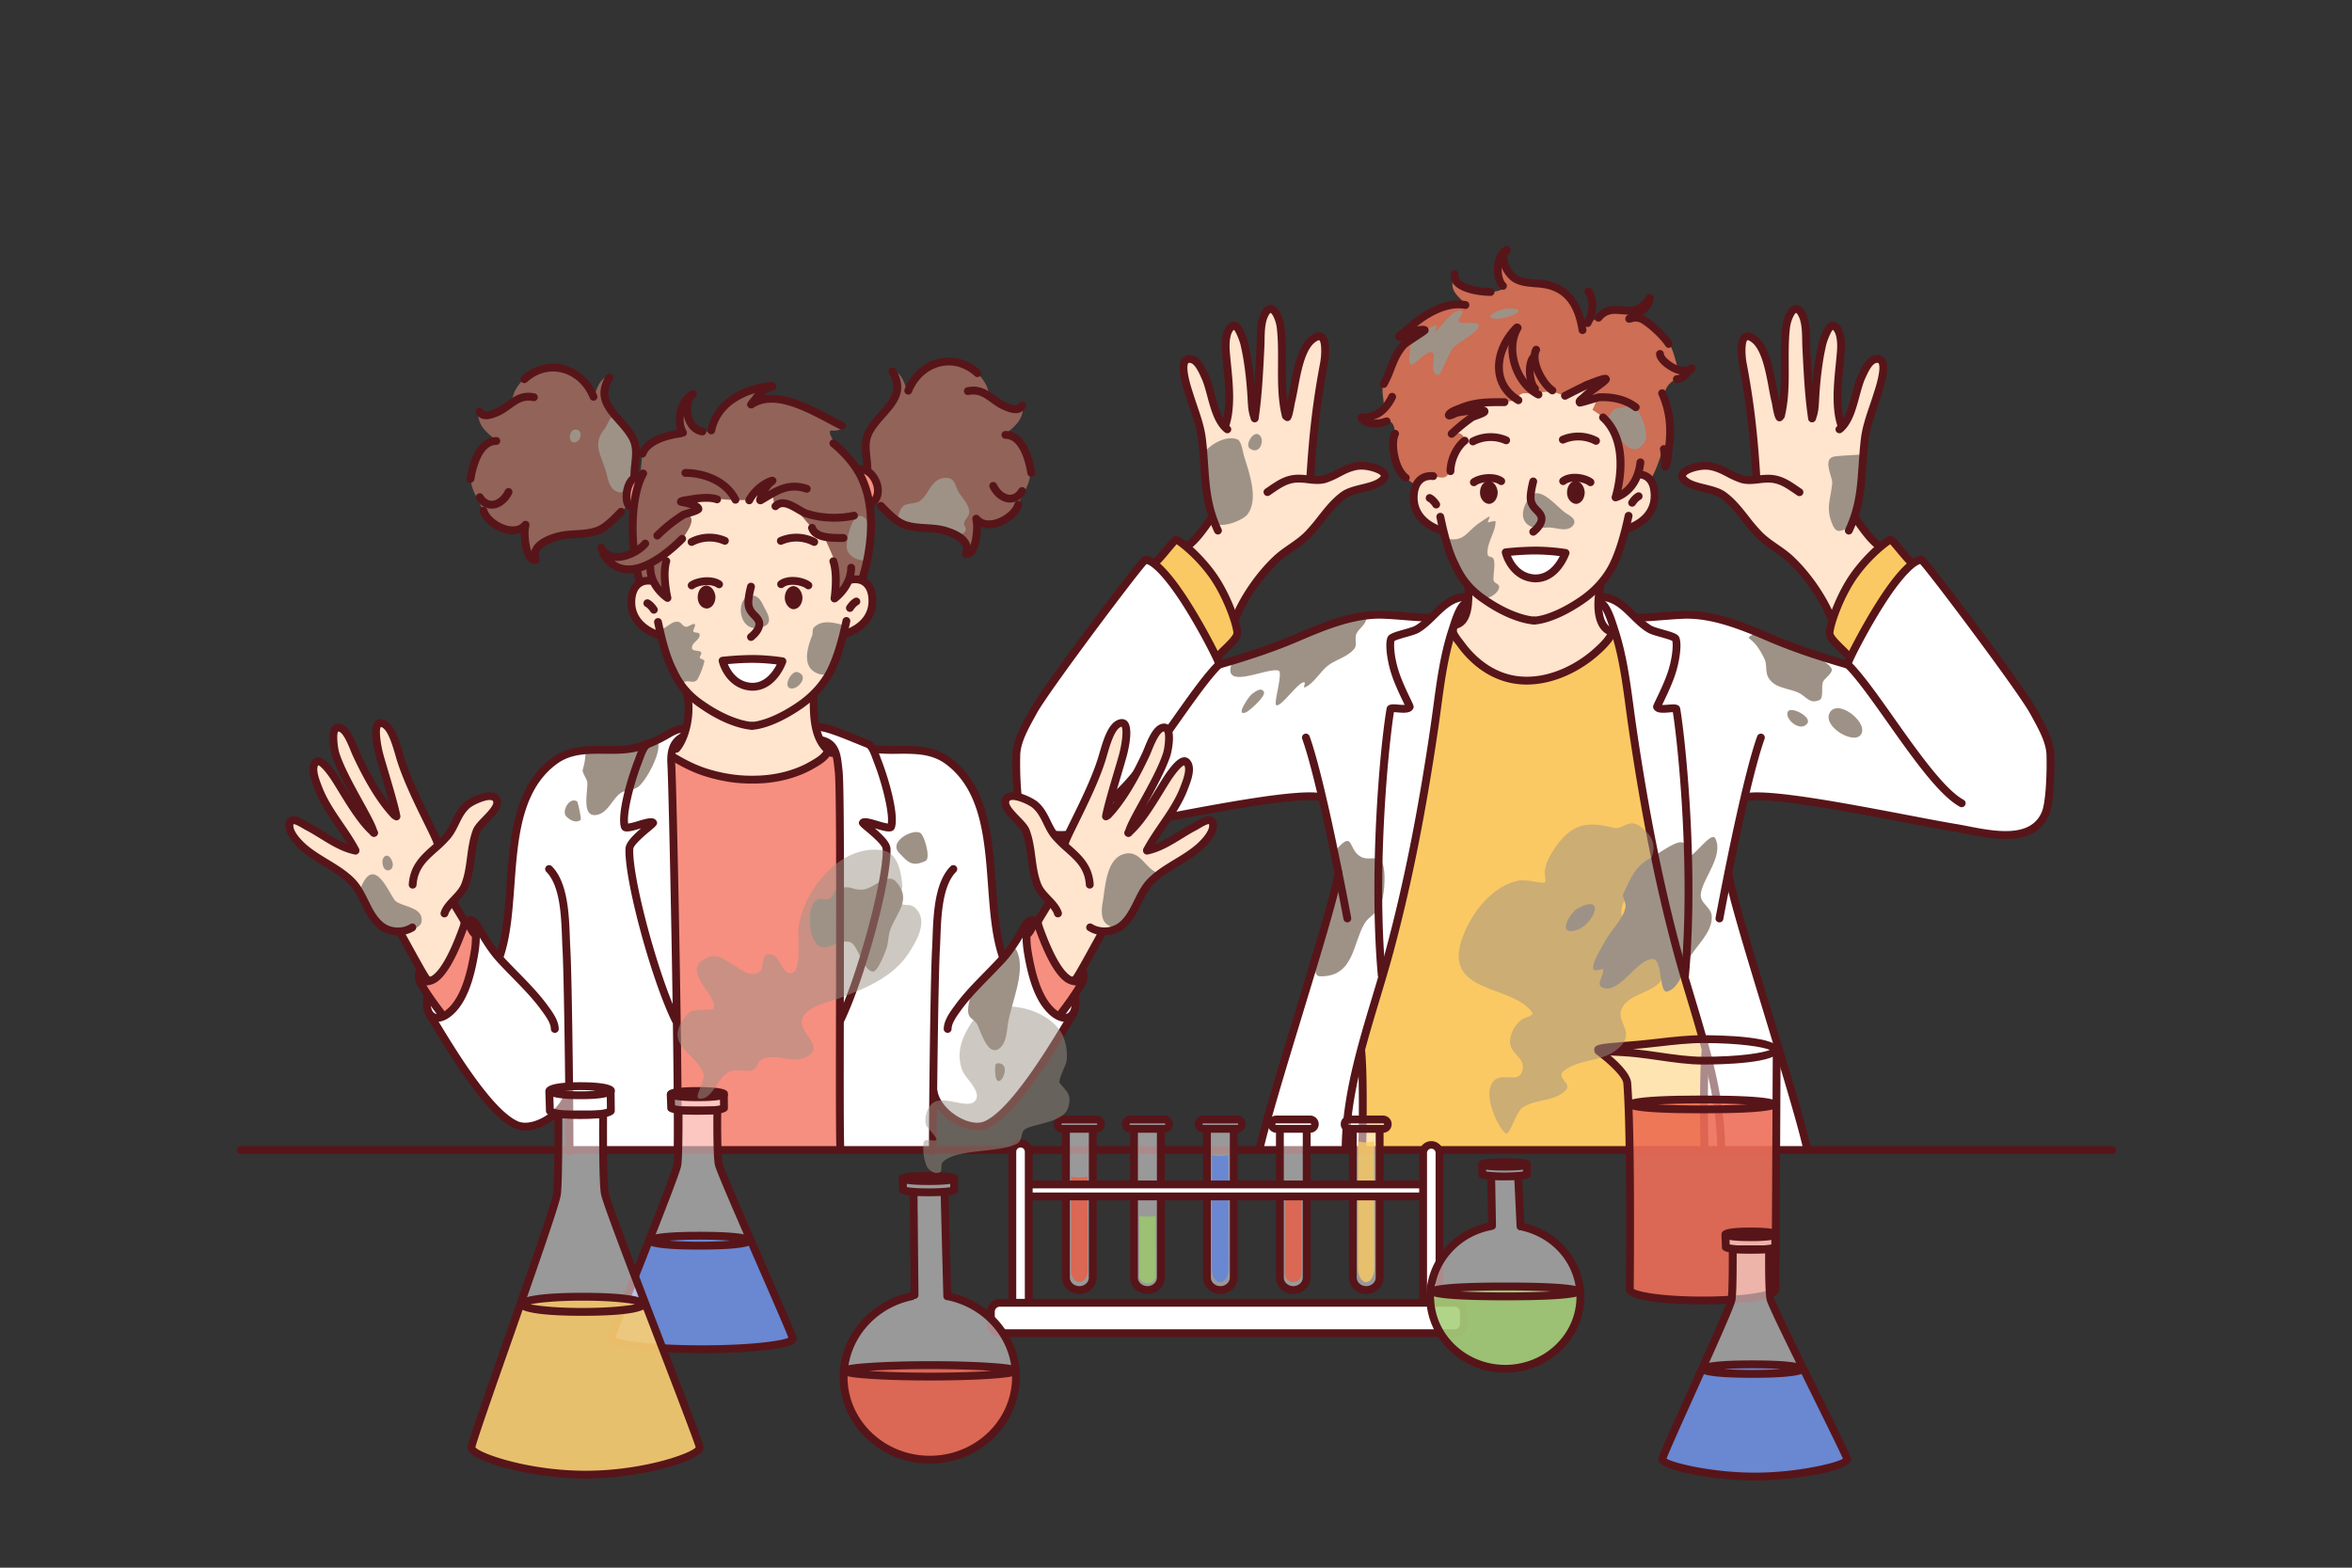 <svg xmlns="http://www.w3.org/2000/svg" viewBox="0 0 2742 1828" id="children-are-doing-chemical-experiments">
  <rect x="0" y="0" width="2742" height="1828" fill="#333333" stroke="none"/>
  <g>
    <path fill="#ffe4ce" fill-rule="evenodd" d="M1383 638.24s9.73-8.81 14.17-14.36 15-19.43 15-19.43-5.36-20.4-6.27-29.41-2.46-29.73-3.14-40.62a303.6 303.6 0 0 0-5.84-39.9c-2.33-10-8.58-25.49-11.24-34s-5.59-19.53-6.36-26.73-.37-10.34 2.92-13.42 9.56-1.23 12 .75 6.69 10.35 9 15a117.26 117.26 0 0 1 7.12 21.08c1 5.11 3.83 13.54 6.29 21s4.87 11.51 7.36 14.91 5.63 3.82 6.45-4.71 3.51-24.15 2.41-35.16S1430.72 428 1430 420s-2.28-18.14-1-24.5 2.51-10.28 5.76-13.56 5.87-2.35 8.32.85 5.89 12.54 7.07 17.62 3 14.53 3.93 21.49 4.3 20.19 4.51 28.72.73 19.66 1.28 24.66 4.42 2.82 4.79-3.78 1.65-16.85 2.05-23.25 1.52-20.71 1.69-28.29 0-20 .6-28.69 1.13-14.3 3.54-20.89 4.58-9 7.42-10.2 6.9 1.93 8.68 5.88 3.87 13.74 4.53 20.35.59 22.13.9 29-.28 21.89.41 29.71.52 15.41 1.21 23.24 3.3 22.43 4.68 15.83 5.09-19.14 6-24.83 3.79-18.49 6.06-26.88 4.13-16.72 7.83-24 8-12.36 12.13-14.38 7.69-3.52 9.91.54 2.88 13.94 1.9 19.43-2.79 21.56-4.26 29.81-5.78 32.54-6.36 42.24-2.38 24.75-3 33.43-3.4 39.64-3.4 39.64 9.18 3.13 14.79.42 19.66-8.07 23.85-10.72 15.05-4.53 19.73-5.64 13.84.81 18.62 2.34 6.43 1.62 8.83 6.67-2.43 9.65-8.5 12-14 4.34-21 6.3-12.32 2.78-17.27 6.79-18.39 16.81-22.56 22.71-10.37 15.06-17.93 22.44-20.83 15.85-30.23 23.17-10.48 8.14-20.83 21.15-15.65 17.31-20.84 27.49S1440 722 1440 722s-12.57-28.2-15.83-34.51-16.25-25-19.6-28.68-11.21-10.5-14.52-13.94S1383 638.24 1383 638.24ZM2192.43 637.46s-9.74-8.81-14.18-14.36-15-19.42-15-19.42 5.36-20.4 6.28-29.41 2.46-29.73 3.13-40.63a305.13 305.13 0 0 1 5.84-39.89c2.33-10 8.58-25.5 11.23-34s5.6-19.53 6.38-26.73.35-10.34-2.93-13.42-9.56-1.23-12 .75-6.69 10.35-9 15a117.79 117.79 0 0 0-7.12 21.08c-1 5.12-3.82 13.55-6.29 21s-4.87 11.51-7.36 14.91-5.63 3.81-6.44-4.71-3.51-24.15-2.41-35.16 2.21-25.29 2.94-33.32 2.27-18.13 1-24.49-2.51-10.28-5.76-13.56-5.87-2.36-8.32.84-5.88 12.55-7.07 17.63-3 14.52-3.93 21.48-4.3 20.2-4.51 28.73-.73 19.66-1.28 24.65-4.42 2.83-4.79-3.77-1.65-16.85-2-23.26-1.53-20.7-1.7-28.29 0-20-.6-28.69-1.13-14.3-3.53-20.88-4.59-9.05-7.43-10.21-6.9 1.94-8.68 5.88-3.87 13.75-4.53 20.36-.59 22.13-.89 29 .27 21.89-.42 29.72-.52 15.41-1.21 23.24-3.3 22.43-4.68 15.83-5.09-19.14-6-24.84-3.78-18.48-6.05-26.88-4.12-16.71-7.83-24-8-12.37-12.13-14.38-7.69-3.53-9.9.54-2.89 13.94-1.9 19.43 2.78 21.56 4.26 29.8 5.77 32.54 6.35 42.25 2.38 24.75 2.95 33.43 3.39 39.63 3.39 39.63-9.18 3.14-14.77.42-19.67-8.07-23.86-10.71-15-4.53-19.73-5.64-13.84.81-18.62 2.34-6.43 1.61-8.83 6.66 2.43 9.66 8.5 12.05 14.06 4.34 21 6.29 12.33 2.79 17.27 6.8 18.39 16.81 22.56 22.71 10.37 15.06 17.93 22.44 20.83 15.84 30.23 23.17 10.48 8.14 20.84 21.15 15.64 17.3 20.82 27.48 13.88 27.57 13.88 27.57 12.58-28.19 15.83-34.5 16.25-25 19.61-28.68 11.2-10.5 14.52-13.94S2192.43 637.46 2192.43 637.46Z"></path>
    <path fill="#fac963" fill-rule="evenodd" d="m1345.76 657.15 25.46-28.76s12.44 9.38 18.71 15.32 18.06 20.15 22.38 26.44 15.8 22.57 19.81 32.78S1442.78 739 1442.78 739l-24.55 28.26s-11-22.24-14.24-28.89-18.14-29-24-39.1-16-22.7-21.21-29.34A92 92 0 0 0 1345.76 657.15ZM2157.1 767.3l-24.5-27.4s2.42-14.39 5.63-23.57 14.95-30.79 19.63-40.07 9.47-16 20-25.67 25.7-22.24 25.7-22.24l25.18 27.75s-13.18 10.95-19.23 20.68-16.07 24.55-21.54 34.28-15 22.51-18.58 30.09S2157.1 767.3 2157.1 767.3Z"></path>
    <path fill="#fff" fill-rule="evenodd" d="M1711.86 695.11 1710 713.49l-120.81 627.62-121.77-.86 82.69-281.55 10.6-36.43-19-93.56-25.44-1-35.73 4-55.41 9.1-72.62 13.27-59.1 11.94-48.34 7.06-32-2.65L1198 960.24l-8.7-15.51-3.68-27L1184 890.09l2.77-23 8.9-22.41 10.17-17.45 30.58-45.53 98-129.77 12.23 5 20.78 23.56 22.72 33.34 15 26.59 11.11 21.38 6 12.28 36.25-10.45 42-16 35-14.22 47.87-15.86 36-.63 48.25 3.52 15.33-13.81 14.2-9.37ZM1864.78 695.11l1.87 18.38 120.81 627.62 121.77-.86-82.68-281.55-10.61-36.43 19-93.56 25.44-1 35.73 4 55.41 9.1 72.62 13.27 59.11 11.94 48.33 7.06 32-2.65 15.11-10.22 8.69-15.51 3.68-27 1.59-27.61-2.77-23L2381 844.7l-10.17-17.45-30.58-45.53-98-129.77-12.23 5-20.79 23.56-22.72 33.34-15 26.59-11.13 21.38-6 12.28L2118 763.64l-42-16-35-14.22-47.88-15.86-36-.63-48.25 3.52-15.33-13.81-14.2-9.37Z"></path>
    <path fill="#fac963" fill-rule="evenodd" d="M1647.49,992.9c5-26.86,13.47-75.85,20.18-119,6.45-41.42,11.16-77.13,15.2-100,1.61-9.15,11.28-42.38,11.28-42.38l187.23,4.33s7.59,18.4,12.16,45.08c10.34,60.37,23.78,163.16,31,191.34,0,0,16,80.68,32.09,143.13S1989.06,1222,1989.06,1222s-2.71,13.86-2.82,43.46,2.38,75,2.38,75l-400-.44s.93-54.38-.2-83.38c-.69-17.29-2.38-32.7-2.38-32.7s17.08-52.68,32.28-108.43C1632.17,1064.6,1644.09,1011.19,1647.49,992.9Z"></path>
    <path fill="#cd6e55" fill-rule="evenodd" d="M1875.85,598l-174.61.69s-55.55-35.11-62.07-41.09c-5.65-5.2-11.35-14.58-13.75-24.42-2.2-9.11-1.38-18.62.18-25.58,1.61-7.21-1.39-18.49-9.48-16.08-15.1,4.5-27.55-.29-27.43-3.26s4.07-1.89,9.51-3.09c3.63-.8,8.71-3.84,11-5.22,8.64-5.33-.2-21.52,3.53-30.05,5.94-13.53,12.2-29.87,17.5-39.83,5.69-10.69,15.55-16.26,26.57-23.16,6.6-4.14-31.24,10.54-24.65,4.59,5.14-4.64,21.67-21.25,40.64-30.16,12.88-6.05,29.32-6,34.65-6.15,4.11-.12-7.27-7.09-11.94-15.24-5.27-9.2.32-19.69.32-19.69s-.34,9.69,8.74,13.25a99.25,99.25,0,0,0,35.37,6.76c2.12,0,15.2-2,11.85-6.36-4.69-6.09-6.43-16.53-5.54-22.92,1.24-9,4-14,6.38-15.59,2-1.39-.57,8.42,3,16,4.06,8.66,14.3,15.37,16.81,16.19,1.8.59,30.38-.75,50.08,12.1,12.11,7.9,17.28,26.16,21.4,38.76,1.46,4.44,15.75-6,21.69-10.24,3.2-2.28,7.27-6.33,13.92-7,9.18-.94,21.68,1.82,29.26-.05,8.42-2.08,9.11-11.59,12.11-8.2,2.51,2.82-11.1,13.49-18.15,16.6-2.58,1.14,7.1-1,16.35,4.31,9.46,5.42,18.61,18.36,26.62,26.93,4.26,4.55,8.75,23.09,10.45,29.87.51,2.07,10.22,1.85,11.9,1.74,7.14-.49-5.42,7.95-13.74,10-5.89,1.45-16.5,11-13,23.53,2,7.07,6.09,16.88,6.36,32.21s-3.31,36.35-5.52,44.68c-1,3.66-1.51-23.49-3.48-18.71-2.47,6-8.45,27.63-15.8,36.64C1903.88,584,1875.85,598,1875.85,598Z"></path>
    <path fill="#ffe4ce" fill-rule="evenodd" d="M1723.32,695.28a138.57,138.57,0,0,1-25.53-33.12c-10.35-19.32-15.87-44.17-15.87-44.17s-28.3,0-33.82-35.2c-1.56-9.08,1.75-18.43,5.89-22.7,6.88-7.08,16.88-5.6,16.88-5.6s8.16,3.54,13.1,2,6.67-8.1,6.67-8.1.76-11.26,5.06-19.84,12.16-14.52,12.16-14.52-.81-5.81-4.72-8-10.89-.64-10.89-.64,12.62-11.94,22.07-18,15.72-6.36,15.72-6.36a62.07,62.07,0,0,0-17.64-2.46,81.09,81.09,0,0,0-19.06,3.24,70.15,70.15,0,0,1,25.27-10.93c15.17-3.27,35.44-2.17,35.44-2.17l15-2.18s.43-6.52,6.42-7.78,17.53,2.76,17.53,2.76l5.73-4.43,11.29-.54,14.35,5a230.67,230.67,0,0,1,22.44-11.25,192.73,192.73,0,0,1,22.43-7.72s-10.22,7.87-16.9,14.37a67.78,67.78,0,0,0-9.83,11.63l20.69-5.34-6.65,14.59,11.91,8.06s8.64,6,13.77,19.06,6.78,33,6.78,33,.69,11.73-1.38,19.32c-2.07,8.29-2.76,20.71-2.76,20.71l11-5.52,13.81-18.64s21.39-2.76,20,23.47c-1.38,32.44-33.82,40.72-33.82,40.72s-6.21,24.85-17.94,44.86-29,34.5-29,34.5-34.88,26.07-62.11,25.56C1761,722.42,1723.32,695.28,1723.32,695.28Z"></path>
    <path fill="#ffe4ce" fill-rule="evenodd" d="M1711.87,684.34l153.09-3.6s-.86,10.5-1.15,17-.86,14.1.72,20.29,3.45,11.07,6.33,14,8.49,5.33,8.49,5.33-6.77,12.66-12.52,17.84-21,17.12-31.51,22.88A158.94,158.94,0,0,1,1805,790.67c-10.22,3.16-23,3.88-31.08,3.45s-28.92-6.48-36.26-11.37-21.86-15.25-26.61-20.86-10.51-12.37-14-17.41-4.75-9.21-4-13,4-2.3,7.48-4.75,7.48-5.47,8.92-10.64,2.74-10.36,2.88-15.83a86.47,86.47,0,0,0-.14-10.93C1711.87,686.21,1711.87,684.34,1711.87,684.34Z"></path>
    <path fill="#9e9287" fill-rule="evenodd" d="M1686.77 628.19c19.09 3.47 22.2-6.12 34.56-16 .56-.45 15-11 15.39-9.58.26 1-2.91 5.81-1.92 6.24 1.47.65 8.71-2.69 8.73-.44.09 11.9-10.19 24.19-9.36 37.24.31 5 5.54 2.61 7 6.11 2.43 5.64-.44 18 0 24.4.25 3.87 6.42 4.48 6.53 7.93.17 5.74-8.26 12.2-13.66 12.8-21 2.34-35.61-31.26-42.33-46.12C1689 644.89 1679.55 626.88 1686.77 628.19ZM1784.3 578.7c-8.48 9.61-14.88 28.22.52 35.32 6 2.79 15.77.84 22.36 1.12 8 .35 20.23 5.63 26.62-2.37 5.65-7.06-4.09-11.65-9.08-15.06C1815.21 591.24 1795.49 566 1784.3 578.7ZM1404.86 526.61c7.25-9 24.85-19.22 37.63-14.33 4.81 1.84 6.41 14.75 7.57 18.63 5.63 18.86 17.94 50.7 4.22 69-4.81 6.4-32 18.14-39.19 8.36-10-13.71-8.07-43.09-8.25-59.12C1406.77 542 1400.41 532.13 1404.86 526.61ZM1457.27 523.06c-6.1-4.21 3.24-20.22 10-16.39C1475.45 511.26 1469.41 531.44 1457.27 523.06ZM2169.09 530.41a18.45 18.45 0 0 0-5 0c-8.07.46-16.17.84-24.2 1.71-16.61 1.81-3.25 23.74-3.88 31.31-1.47 17.6-7.56 28.12-.64 45.77 1.38 3.5 3.79 10.19 8.93 9.86 23.64-1.52 20.65-49.33 23-64.23C2167.87 551.06 2172.36 531.13 2169.09 530.41ZM1644.91 401c-.77 3.69-.93 7.4-1.43 11.13-4.4 33 16.77-7.65 27.4-.57 3.28 2.19-5.46 25.69 6.28 25.69 2.26 0 13.39-27.89 16.55-31.4 6-6.61 28.62-17.55 30.25-25.68 1.38-6.91-21.3-.95-23.4-5.14-1.27-2.52 6.12-10.57 4-12-8.79-5.86-24.94 18.84-30.26 22.83-3.77 2.82 4.5-8.16-1.14-6.28C1665.79 382.07 1646.47 393.48 1644.91 401ZM1756.5 359.92c-6.48.24-26.25 8.36-16.56 11.13C1753.42 374.9 1790 358.67 1756.5 359.92ZM1873.21 489.2c8.74-13.79 6.4-11.85 19.7-14.27 2.27-.41 8.91-4.16 11.41-2.29 8 6 19.2 33.71 13.13 42.81-13.32 20-27.58-1.28-34.82-11.41-2.49-3.5-3.16-7.1-5.7-10.28C1876.25 492.92 1872.17 490.84 1873.21 489.2ZM1435.72 774.58c-10.54 30.78 42.22 3.23 54.8 7.43 5.54 1.85-5.69 37.12-2.86 40 4.61 4.61 27.41-29.11 33.11-26.26 1.54.77-2.15 6.8.57 5.71 8.78-3.51 17.65-17.14 24.53-23.4 10.07-9.15 24-10.75 33.11-21.69 3.4-4.08 0-12.2 2.28-17.12 3.28-7.2 12.9-11.68 11.42-20.55-1.31-7.87-35 4.41-40 6.28-29.58 11.09-57.26 32.3-87.89 40C1455.89 767.12 1438.88 765.34 1435.72 774.58Z"></path>
    <path fill="#9e9287" fill-rule="evenodd" d="M1459.69 809.11c-3.65 2.49-20.56 27.29-6.85 21.41 3.33-1.43 23.53-18.75 20.55-24C1470.08 800.77 1463.07 806.82 1459.69 809.11ZM2043.88 739.48c-11.94 8-.66-1.19 13.41 29.4 2.95 6.4.39 14.89 4.57 21.69 7.58 12.31 23.36 11.83 34.81 17.12 9.18 4.23 12.7 13.83 24.55 8.56 5-2.2 1.89-16.2 4-21.12 1.78-4.14 11.46-10.11 10.28-14.84-1.4-5.59-14.43-11.89-18.84-15.41-7.27-5.82-18.61-5.48-27.4-8C2074.15 752.57 2056.94 730.72 2043.88 739.48ZM2084.41 829.66c-4.74 8.18 14.37 24.87 22.54 14C2112.73 835.94 2088.13 823.24 2084.41 829.66ZM2132.92 831.37c-8.39 16.33 30.83 39 37.39 23.7C2176.45 840.72 2141.74 814.22 2132.92 831.37ZM1558.35 990.09c21.14-23.63 12.4 3.38 30.45 9.93 10.31 3.74 20.82-5.21 24.15 10.67 2.54 12.17 1 35-4.06 46.28-3.54 7.83-13.42 12.07-17.94 19.6-14 23.35-12.29 62.22-51.42 61.88-8.82-.08-5.57-11.61-4.59-16.31 3.62-17.28 7.74-33.9 13-50.68s15.07-38.48 13-56.08C1560.45 1011.07 1555.24 993.57 1558.35 990.09ZM1925.27 1000c-18.47 8.85-24.61 24.36-33.07 42.91-.91 2 3.33 10.9 3 13.8-1.87 14.38-17.88 28.6-24.18 41.21-1.72 3.43-17.15 27.19-13.07 32.5 1.81 2.35 10.69-.62 10.71-.57 2.8 5.17-8.14 17.24-1.6 21.06 19.54 11.4 41.66-34.11 60.21-32.58 11.14.91 6.76 40.64 16.52 37.82 14.48-4.17 19.1-26.36 24.64-37.21 8-15.68 27.34-30.16 27.25-49.64-.06-12.43-15-15.43-12.7-28.17 3.28-18.47 26.35-43.06 16.9-63.26-4.72-10.12-26 23.58-32 20.56-5.39-2.76-1-11.18-4.44-15C1957.27 976.67 1932.26 996.68 1925.27 1000ZM1839.51 1059.16c-8.27 4.47-22 26.63-8.36 26.57C1855.46 1085.61 1876 1039.46 1839.51 1059.16Z"></path>
  </g>
  <g>
    <path fill="#571519" d="M1788.2 728.15h-.14c-1 0-25.21-1-59.75-25-23.57-15.71-31.73-33.2-36.61-43.64-8.19-16.39-13.07-37.38-17-55.78a4.57 4.57 0 1 1 8.93-1.91c4.11 19.16 8.91 38.89 16.18 53.43 5 10.59 12.14 26 33.65 40.34 32.15 22.31 54.67 23.38 54.9 23.39a4.57 4.57 0 0 1-.15 9.14ZM1787.51 624.63a4.57 4.57 0 0 1-2.75-8.23c2.87-2.17 8.59-8 7.9-12.15-.59-2.29-2.28-4-4.42-6.22-2.94-3-6.6-6.78-8-13.65-1.54-7.74 2.38-22.52 2.83-24.18a4.57 4.57 0 1 1 8.82 2.4c-1.49 5.47-3.53 15.74-2.68 20s3 6.47 5.56 9.07 5.55 5.7 6.81 10.74c1.86 11.07-10 20.31-11.36 21.33A4.57 4.57 0 0 1 1787.51 624.63Z"></path>
    <path fill="#571519" fill-rule="evenodd" d="M1725.39,574.51c0-7.59,4.15-13.11,9.67-13.8,5.52,0,10.35,5.52,11,13.11,0,7.59-4.14,13.11-9.67,13.8C1730.23,587.62,1725.39,581.41,1725.39,574.51Z"></path>
    <path fill="#571519" d="M1718.27 566.91a4.57 4.57 0 0 1-2.81-8.18c7.46-5.8 26.35-9 37.14-1.52a4.57 4.57 0 1 1-5.2 7.51c-7-4.83-21.35-2.65-26.33 1.23A4.57 4.57 0 0 1 1718.27 566.91ZM1788.89 728.15a4.57 4.57 0 0 1 0-9.14c.37 0 19.52-.59 51.3-22 22.28-14.85 32.78-32.45 37.06-41.62 6.28-13.15 11.82-31.1 16.92-54.92a4.57 4.57 0 0 1 8.94 1.91c-5.26 24.53-11 43.15-17.6 56.92-4.66 10-16.11 29.23-40.24 45.31C1810.7 727.88 1789.76 728.15 1788.89 728.15ZM1860.66 518.63a4.51 4.51 0 0 1-2.19-.55 40.42 40.42 0 0 0-34.7-1.17 4.57 4.57 0 0 1-3.52-8.44 49.74 49.74 0 0 1 42.6 1.58 4.57 4.57 0 0 1-2.19 8.58ZM1854.21 566.91a4.52 4.52 0 0 1-2.79-1c-4.76-3.7-19.07-6.81-26.16-1.37a4.57 4.57 0 1 1-5.57-7.24c10.74-8.26 29.58-4.63 37.33 1.39a4.57 4.57 0 0 1-2.81 8.18ZM1674.33 592.88a4.55 4.55 0 0 1-3.88-2.15c-1.09-1.71-3.61-4.85-5.76-5.92a4.57 4.57 0 1 1 4.08-8.18c5.14 2.57 9 8.58 9.42 9.26a4.56 4.56 0 0 1-3.86 7Z"></path>
    <path fill="#571519" d="M1680.54,623.25a4.64,4.64,0,0,1-1.36-.21c-20.06-6.22-39.76-23-34.89-51.38,2.89-14.47,13.29-22.47,27.06-21a4.56,4.56,0,0,1,4.06,5,4.6,4.6,0,0,1-5,4.07c-11.67-1.22-15.75,6.72-17.12,13.6-4.85,28.28,20.68,38.52,28.62,41a4.57,4.57,0,0,1-1.35,8.94Z"></path>
    <path fill="#571519" fill-rule="evenodd" d="M1826.84,574.51c0-7.59,4.15-13.11,9.67-13.8,5.52,0,10.35,5.52,11,13.11,0,7.59-4.14,13.11-9.66,13.8C1832.37,587.62,1826.84,582.1,1826.84,574.51Z"></path>
    <path fill="#571519" d="M1717.12 519.33a4.58 4.58 0 0 1-2.2-8.59 49.81 49.81 0 0 1 42.6-1.58 4.57 4.57 0 1 1-3.52 8.43 40.44 40.44 0 0 0-34.7 1.18A4.51 4.51 0 0 1 1717.12 519.33ZM1902.76 590.81a4.47 4.47 0 0 1-2.42-.7 4.56 4.56 0 0 1-1.45-6.29c.42-.68 4.28-6.69 9.42-9.26a4.57 4.57 0 1 1 4.09 8.18c-2.26 1.13-4.86 4.48-5.76 5.92A4.57 4.57 0 0 1 1902.76 590.81Z"></path>
    <path fill="#571519" d="M1896.55,621.18a4.57,4.57,0,0,1-1.35-8.94c7.93-2.46,33.46-12.7,28.6-41.1-.6-4.13-3.12-13.46-14.13-13.46a4.57,4.57,0,0,1,0-9.14c12.41,0,21.28,8.12,23.15,21.18,4.85,28.26-14.86,45-34.92,51.25A4.52,4.52,0,0,1,1896.55,621.18Z"></path>
    <path fill="#571519" d="M1883.44 584.6a4.57 4.57 0 0 1-4.35-6c.19-.59 18.67-59-13.24-88.4a4.57 4.57 0 1 1 6.19-6.72c28 25.8 22.63 68.73 18.35 88.06 6.62-4.63 15.26-14.12 17.5-32.79a4.57 4.57 0 1 1 9.07 1.09c-4.46 37.2-31.27 44.32-32.42 44.6A4.54 4.54 0 0 1 1883.44 584.6ZM1696.62 733.26a4.57 4.57 0 0 1-1.09-9c12.06-3 11.94-22.71 11.86-35.79v-3a4.57 4.57 0 0 1 9.14 0v3c.09 15 .24 40.06-18.82 44.73A4.57 4.57 0 0 1 1696.62 733.26ZM1876 740.24a4.55 4.55 0 0 1-2-.48c-19.55-9.78-15.83-43.9-12.75-56.22a4.57 4.57 0 1 1 8.86 2.21c-3.75 15-3.81 39.94 8 45.83a4.57 4.57 0 0 1-2 8.66ZM1421.62 779.47a4.58 4.58 0 0 1-1.27-9c36.55-10.48 65.69-20.6 91.7-31.83 32.49-14 67.11-27.56 100.91-26.33 8.3.32 16.56 1 24.55 1.62 8.85.7 18 1.43 27 1.67a4.57 4.57 0 0 1-.11 9.13h-.13c-9.23-.24-18.5-1-27.46-1.69-7.9-.63-16.07-1.28-24.18-1.59-32-1.26-65.41 12-96.94 25.58-26.38 11.39-55.86 21.63-92.79 32.23A4.62 4.62 0 0 1 1421.62 779.47ZM1570.74 1075.53a4.58 4.58 0 0 1-4.49-3.73c-5-26.58-30.65-161.65-48.12-210.23a4.57 4.57 0 1 1 8.61-3.09c17.69 49.24 43.5 184.94 48.5 211.65a4.57 4.57 0 0 1-3.66 5.33A4.76 4.76 0 0 1 1570.74 1075.53Z"></path>
    <path fill="#571519" d="M1468.29 1344.87a5 5 0 0 1-1-.11 4.57 4.57 0 0 1-3.46-5.46c7.26-32.2 26.79-96.29 45.67-158.27 21-68.93 42.71-140.21 46.29-163.69a4.57 4.57 0 1 1 9 1.37c-3.67 24.14-24.51 92.55-46.58 165-18.83 61.82-38.3 125.74-45.49 157.6A4.57 4.57 0 0 1 1468.29 1344.87ZM1568.77 1341.69h-.07a4.57 4.57 0 0 1-4.5-4.64c.86-59.32 18.37-117.49 35.3-173.74 5.43-18 11-36.68 15.94-54.89 20.87-77.49 37.44-160.15 52.14-260.15 1.17-8 2.25-16 3.33-24 4.1-30.66 8.35-62.36 18.21-91.92l.65-2.05c5.91-18.85 11.57-31.41 20-31.41A4.57 4.57 0 0 1 1710 708c-1.11.53-4.84 3.9-11.46 25l-.71 2.22c-9.58 28.73-13.76 60-17.81 90.23-1.09 8.09-2.17 16.15-3.35 24.15-14.76 100.36-31.39 183.35-52.35 261.2-4.94 18.33-10.57 37-16 55.14-16.75 55.65-34.07 113.2-34.91 171.24A4.58 4.58 0 0 1 1568.77 1341.69Z"></path>
    <path fill="#571519" d="M1610.86 1141.71a4.58 4.58 0 0 1-4.55-4.16c-10.33-114.85 1.52-259.4 10.16-311.27 1-5.73 7.4-5.2 13.64-4.67a68.94 68.94 0 0 0 7.44.34c-.43-.93-.93-2-1.41-3-4-8.3-10.67-22.19-14.45-34.33-5.3-17-7.7-38.56-2.82-43.44 2.77-2.76 8.6-4.51 17.91-7.13 5-1.4 10.57-3 12.83-4.28 6.59-3.76 12.4-9.47 18.55-15.52 11.37-11.17 23.12-22.72 41-22.72a4.57 4.57 0 0 1 0 9.14c-14.16 0-24.1 9.77-34.61 20.1-6.3 6.19-12.81 12.59-20.43 16.94-3.22 1.84-8.89 3.44-14.88 5.13-4.32 1.22-11.35 3.21-13.54 4.54-.88 3.45-.75 17 4.7 34.52 3.58 11.5 10.08 25 13.95 33.1 4 8.28 4.31 9 3.16 11.24-2.86 5.73-11 5.05-18.18 4.45-1.29-.11-3-.25-4.29-.29-6.74 43-20.49 185.79-9.64 306.3a4.57 4.57 0 0 1-4.14 5A3 3 0 0 1 1610.86 1141.71ZM1237.18 978.16c-22 0-42.42-6.28-51.22-29.17-4.54-11.81-6.29-43.61-5.67-68.91.39-16.17 9.82-33.41 17.39-47.26l2.62-4.82c14.2-26.36 119.78-166.72 130.73-177.67a4.57 4.57 0 0 1 6.46 6.47c-10.36 10.36-115.77 150.71-129.14 175.54l-2.65 4.86c-7.47 13.66-15.94 29.15-16.28 43.11-.68 28 1.5 56.11 5.07 65.4 12.36 32.12 55.44 23.73 86.9 17.59 4.5-.88 8.72-1.7 12.5-2.33 14.16-2.36 33.53-6.05 56-10.33 73.32-14 164.53-31.35 191.2-25.55a4.57 4.57 0 0 1-2 8.93c-24.82-5.43-118.87 12.52-187.54 25.6-22.48 4.29-41.9 8-56.16 10.36-3.71.62-7.84 1.43-12.27 2.29C1269.49 974.93 1252.94 978.16 1237.18 978.16Z"></path>
    <path fill="#571519" d="M1288.33,941.24a4.57,4.57,0,0,1-2.19-8.58c22.27-12.15,53.58-56.45,81.2-95.54,18.12-25.65,35.29-49.94,48.79-63.77-3.42-8.59-20.16-41.06-37.38-68-22.64-35.44-37.72-48-43.76-48a4.57,4.57,0,1,1,0-9.14c15,0,36.24,28.41,51.46,52.24,8.82,13.82,18.82,31.13,27.42,47.5,14,26.69,13.08,27.63,10.52,30.13-13.17,12.84-30.86,37.87-49.59,64.38-29.57,41.85-60.15,85.12-84.28,98.28A4.57,4.57,0,0,1,1288.33,941.24Zm128.4-166.16h0Z"></path>
    <path fill="#571519" d="M1419.87,770.12a4.56,4.56,0,0,1-3.51-7.48,128,128,0,0,1,9-9.3c4.51-4.38,12.9-12.55,12.57-15.54-1.34-12-12.75-42.85-27.56-63.81-15.08-21.34-32.51-35.16-38.58-39.37-1.87,2-4.8,5.51-7.28,8.49-4.58,5.51-9.78,11.75-14.14,15.89a4.57,4.57,0,0,1-6.29-6.63c4-3.76,9-9.79,13.41-15.11,8.16-9.81,10.42-12.39,13.41-12.71,4.86-.51,29.53,19.54,46.93,44.16,15.88,22.47,27.7,54.79,29.18,68.08.83,7.43-7,15-15.27,23.1-3.17,3.09-6.16,6-8.3,8.58A4.54,4.54,0,0,1,1419.87,770.12Z"></path>
    <path fill="#571519" d="M1440.64 724.84a4.64 4.64 0 0 1-1.74-.34 4.57 4.57 0 0 1-2.49-6c10.07-24.47 28.63-51.22 48.44-69.83 5.58-5.23 11.82-9.57 17.86-13.75 6.6-4.59 12.85-8.92 18.22-14.3a210.36 210.36 0 0 0 15.77-18.51c7.92-10.06 16.12-20.47 26.77-28.21 6.55-4.77 15.32-6.93 23.81-9 8.86-2.18 17.25-4.25 21.68-8.81a2.88 2.88 0 0 0 .8-1.14c-.58-3-16.45-8.85-27.33-7-7.73 1.34-13.71 4.45-20 7.75a103 103 0 0 1-15.6 7c-7.47 2.46-15.14 1.58-22.56.74a70.42 70.42 0 0 0-12.89-.72c-10.67.78-18.41 6.1-27.38 12.27l-3.93 2.68a4.57 4.57 0 0 1-5.1-7.58l3.85-2.63c9.65-6.63 18.76-12.9 31.89-13.86a79.72 79.72 0 0 1 14.6.75c6.74.77 13.1 1.5 18.66-.33a94.26 94.26 0 0 0 14.24-6.42c6.67-3.47 13.56-7.06 22.68-8.65 11.17-1.92 32.11 2.47 36.92 11.57 2.08 3.94 1.25 8.27-2.27 11.89-6.25 6.45-16.32 8.93-26 11.33-7.62 1.88-15.51 3.82-20.62 7.53-9.62 7-17.07 16.46-25 26.48a216.23 216.23 0 0 1-16.49 19.31c-6 6-12.82 10.73-19.47 15.35-6 4.18-11.72 8.13-16.81 12.91-18.92 17.76-36.64 43.3-46.24 66.64A4.58 4.58 0 0 1 1440.64 724.84ZM1383.88 641.64a4.57 4.57 0 0 1-2.56-8.36c8.38-5.65 16.47-16.92 23-26 1.32-1.85 2.59-3.61 3.8-5.26a4.57 4.57 0 1 1 7.36 5.43c-1.2 1.61-2.44 3.34-3.74 5.15-6.92 9.66-15.53 21.67-25.28 28.23A4.62 4.62 0 0 1 1383.88 641.64Z"></path>
    <path fill="#571519" d="M1419.92,623.25a4.56,4.56,0,0,1-4.14-2.62c-13-27.45-14.66-52.1-16.45-78.2-.65-9.57-1.33-19.45-2.58-29.85-1.49-12.48-5.69-24.79-9.75-36.7-1.57-4.63-3.15-9.25-4.58-13.9l-.51-1.59c-7.81-23.89-8.77-37.23-3.11-43.26,2-2.08,5.59-4.22,11.77-2.62,9,2.34,14.16,13.42,17.55,20.75l.78,1.68c3,6.39,5.14,14.28,7.38,22.64,4,14.83,8.11,30.17,17.29,37.39a4.57,4.57,0,1,1-5.65,7.18c-11.57-9.09-16.3-26.68-20.47-42.2-2.13-7.95-4.15-15.46-6.82-21.11l-.81-1.74c-2.34-5.06-6.7-14.48-11.55-15.74-.52-.14-2.27-.54-2.81,0-.75.79-4,6.18,5.13,34.16l.56,1.74c1.41,4.56,3,9.1,4.51,13.65,4.21,12.35,8.56,25.12,10.17,38.55,1.27,10.63,2,20.63,2.62,30.31,1.81,26.31,3.36,49,15.6,74.93a4.57,4.57,0,0,1-2.19,6.08A4.5,4.5,0,0,1,1419.92,623.25Z"></path>
    <path fill="#571519" d="M1428.29,501.41a4.63,4.63,0,0,1-1.54-.27,4.58,4.58,0,0,1-2.76-5.85c7.07-19.7,4.29-47.31,2.06-69.49-.65-6.49-1.27-12.63-1.58-18-.57-9.77.12-26.93,11.14-32.13a7.26,7.26,0,0,1,6.35.08c8,3.88,13.21,24.13,13.25,24.33,4.06,17.33,6.86,38.34,8.32,62.45l.17,3.14c.32,6.34.73,14.24,3.09,19.26a4.57,4.57,0,0,1-8.26,3.9c-3.14-6.65-3.6-15.55-4-22.7l-.16-3c-1.43-23.6-4.16-44.1-8.1-60.93-1.1-4.71-5.1-15-7.71-17.67-4.18,3.19-5.54,13.48-5,22.79.3,5.16.9,11.2,1.55,17.6,2.32,23.1,5.21,51.84-2.55,73.49A4.57,4.57,0,0,1,1428.29,501.41Z"></path>
    <path fill="#571519" d="M1462.78,492.45a5.16,5.16,0,0,1-.67-.05,4.57,4.57,0,0,1-3.85-5.19c2.28-15.44,3.86-32,5.12-53.65.35-6,.65-12,.95-18l.54-10.57c.14-2.57.18-5.31.23-8.14.18-11.06.39-23.6,5.73-33.34,4.1-7.48,8.83-8.28,12.06-7.66,8.83,1.72,13.65,16.39,14.74,25.83,1.6,13.93,1.53,28.57,1.45,42.74-.11,20-.21,40.74,4.46,59.51a4.57,4.57,0,1,1-8.87,2.21c-5-19.89-4.84-41.18-4.73-61.77.08-13.89.15-28.26-1.39-41.65-1.12-9.68-5.45-17.37-7.4-17.9a9.85,9.85,0,0,0-2.31,3.08c-4.24,7.76-4.43,19.1-4.6,29.11,0,2.94-.1,5.79-.24,8.46l-.54,10.54c-.3,6-.6,12.06-1,18.09-1.27,21.94-2.87,38.74-5.2,54.46A4.56,4.56,0,0,1,1462.78,492.45Z"></path>
    <path fill="#571519" d="M1527.51 562.79h-.28a4.57 4.57 0 0 1-4.29-4.84c3.15-52.13 7.79-91 16-134.31 2.19-11.51 1.68-25.36-1-26.94-.16-.1-1.92 0-5.58 3-11.15 9.18-15.83 34.49-19.25 53-1.21 6.5-2.35 12.65-3.61 17.39l-.06.43c-2.28 13.69-3.83 17.2-5.16 18.95A4.57 4.57 0 0 1 1497 484c.25-.45 1.47-3.06 3.46-15 .12-.72.21-1.16.23-1.25 1.18-4.44 2.29-10.41 3.46-16.73 3.88-21 8.71-47.08 22.44-58.37 6.25-5.13 11.65-6.42 16.05-3.8 10.69 6.34 5.88 33.44 5.29 36.51-8.15 42.86-12.75 81.43-15.87 133.15A4.58 4.58 0 0 1 1527.51 562.79ZM1588.12 1344.09H1588a4.58 4.58 0 0 1-4.45-4.69c.7-25.22 1.38-88.75-1.15-113.22a4.57 4.57 0 1 1 9.1-.94c2.84 27.66 1.66 97.28 1.2 114.41A4.58 4.58 0 0 1 1588.12 1344.09ZM2153.68 779.5a4.5 4.5 0 0 1-1.25-.18c-36.89-10.59-66.38-20.83-92.8-32.23-31.53-13.61-65-26.82-96.94-25.59-8.11.31-16.29 1-24.19 1.6-9 .71-18.22 1.45-27.45 1.69h-.12a4.57 4.57 0 0 1-.12-9.13c9-.24 18.12-1 27-1.68 8-.63 16.27-1.29 24.57-1.61 33.78-1.3 68.42 12.3 100.91 26.33 26.06 11.24 55.2 21.36 91.69 31.83a4.57 4.57 0 0 1-1.26 9ZM2004.56 1075.56a4.78 4.78 0 0 1-.84-.08 4.58 4.58 0 0 1-3.66-5.33c5-26.7 30.81-162.4 48.51-211.65a4.57 4.57 0 0 1 8.6 3.1c-17.46 48.58-43.15 183.64-48.12 210.23A4.57 4.57 0 0 1 2004.56 1075.56Z"></path>
    <path fill="#571519" d="M2107 1344.9a4.58 4.58 0 0 1-4.46-3.57c-7.18-31.87-26.66-95.83-45.51-157.67-22.06-72.41-42.89-140.79-46.57-164.92a4.57 4.57 0 0 1 9-1.38c3.58 23.48 25.28 94.73 46.28 163.63 18.88 62 38.42 126.13 45.68 158.33a4.58 4.58 0 0 1-3.46 5.47A4.94 4.94 0 0 1 2107 1344.9ZM2006.55 1342.38a4.56 4.56 0 0 1-4.57-4.51c-.72-58.27-18.11-116-34.93-171.9-5.44-18.1-11.08-36.81-16-55.15-21-77.88-37.6-160.87-52.35-261.19-1.18-8-2.26-16.06-3.34-24.15-4.06-30.24-8.24-61.5-17.82-90.24l-.7-2.21c-6.8-21.67-10.56-24.65-11.55-25a4.43 4.43 0 0 1-4.43-4.55 4.68 4.68 0 0 1 4.72-4.55c8.4 0 14.06 12.55 20 31.41l.65 2c9.85 29.57 14.1 61.27 18.21 91.93 1.08 8 2.15 16.07 3.32 24 14.7 100 31.27 182.62 52.14 260.15 4.9 18.21 10.52 36.85 15.94 54.89 17 56.46 34.58 114.85 35.32 174.42a4.57 4.57 0 0 1-4.51 4.62Z"></path>
    <path fill="#571519" d="m1964.44 1141.74-.42 0a4.57 4.57 0 0 1-4.14-5c10.86-120.53-2.89-263.36-9.64-306.31-1.3 0-3 .19-4.28.3-7.19.6-15.33 1.28-18.2-4.46-1.14-2.27-.81-2.95 3.16-11.23 3.89-8.08 10.38-21.6 14-33.1 5.46-17.51 5.58-31.1 4.7-34.54-2.13-1.3-9.2-3.3-13.54-4.52-6-1.69-11.66-3.29-14.88-5.14-7.62-4.35-14.13-10.74-20.42-16.93-10.52-10.34-20.46-20.1-34.62-20.1a4.57 4.57 0 1 1 0-9.14c17.9 0 29.65 11.55 41 22.72 6.15 6 12 11.75 18.55 15.52 2.26 1.29 7.88 2.87 12.83 4.27 9.3 2.63 15.15 4.38 17.91 7.14 4.89 4.89 2.48 26.41-2.82 43.44-3.78 12.14-10.46 26-14.45 34.34-.48 1-1 2-1.41 3a71.34 71.34 0 0 0 7.44-.34c6.24-.52 12.69-1.06 13.64 4.67 6.62 39.71 21.33 187.24 10.15 311.27A4.57 4.57 0 0 1 1964.44 1141.74ZM1950 747.7h0Zm-.53-.72ZM2338.12 978.19c-15.76 0-32.31-3.24-46-5.9-4.41-.86-8.54-1.66-12.25-2.28-14.27-2.38-33.68-6.07-56.17-10.36-68.67-13.08-162.72-31-187.54-25.6a4.58 4.58 0 0 1-2-8.94c26.64-5.8 117.88 11.59 191.2 25.56 22.43 4.27 41.8 8 56 10.32 3.78.63 8 1.45 12.5 2.33 31.46 6.13 74.54 14.55 86.9-17.59 3.57-9.29 5.75-37.4 5.07-65.4-.34-14-8.81-29.44-16.28-43.09l-2.65-4.88c-13.37-24.83-118.77-165.17-129.14-175.54a4.57 4.57 0 0 1 6.46-6.46C2255.22 661.31 2360.8 801.66 2375 828l2.62 4.82c7.58 13.85 17 31.09 17.4 47.26.61 25.3-1.14 57.09-5.67 68.9C2380.54 971.9 2360.1 978.19 2338.12 978.19Z"></path>
    <path fill="#571519" d="M2287,941.26a4.5,4.5,0,0,1-2.18-.55c-24.13-13.17-54.72-56.44-84.29-98.3-18.73-26.49-36.41-51.52-49.58-64.36-2.56-2.5-3.52-3.43,10.51-30.13,8.61-16.37,18.6-33.68,27.42-47.5,15.22-23.83,36.5-52.24,51.46-52.24a4.57,4.57,0,1,1,0,9.14c-6,0-21.12,12.58-43.76,48-17.22,27-34,59.45-37.38,68,13.5,13.83,30.67,38.11,48.79,63.76,27.63,39.09,58.93,83.4,81.2,95.54a4.57,4.57,0,0,1-2.19,8.58Z"></path>
    <path fill="#571519" d="M2155.44,770.15a4.54,4.54,0,0,1-3.52-1.65c-2.14-2.58-5.13-5.49-8.3-8.57-8.28-8.06-16.1-15.68-15.28-23.11,1.48-13.29,13.3-45.62,29.18-68.08,17.37-24.57,42.09-44.84,46.92-44.17,2.88.32,4.82,2.37,13.43,12.72,4.42,5.31,9.43,11.34,13.4,15.1A4.57,4.57,0,0,1,2225,659c-4.36-4.13-9.56-10.38-14.14-15.89-2.48-3-5.41-6.49-7.28-8.48-6.07,4.22-23.51,18-38.58,39.36-14.81,21-26.22,51.8-27.55,63.82-.34,3,8.06,11.16,12.57,15.55,3.34,3.26,6.5,6.33,8.95,9.28a4.57,4.57,0,0,1-3.51,7.49ZM2202,633.2Z"></path>
    <path fill="#571519" d="M2134.66 724.87a4.55 4.55 0 0 1-4.22-2.83c-9.61-23.35-27.33-48.89-46.25-66.65-5.09-4.77-10.78-8.72-16.81-12.91-6.64-4.61-13.52-9.38-19.47-15.34a216.24 216.24 0 0 1-16.48-19.32c-7.89-10-15.34-19.47-25-26.48-5.11-3.71-13-5.65-20.63-7.53-9.72-2.4-19.78-4.88-26-11.32-3.52-3.62-4.34-8-2.26-11.89 4.8-9.1 25.8-13.5 36.9-11.57 9.13 1.59 16 5.18 22.69 8.64a92.44 92.44 0 0 0 14.25 6.42c5.56 1.84 11.92 1.11 18.66.34a78 78 0 0 1 14.59-.75c13.14 1 22.26 7.23 31.9 13.86 1.26.87 2.54 1.75 3.84 2.62a4.57 4.57 0 0 1-5.1 7.59l-3.92-2.68c-9-6.17-16.72-11.49-27.39-12.27a71.42 71.42 0 0 0-12.89.71c-7.41.85-15.08 1.73-22.56-.74a101.1 101.1 0 0 1-15.6-7c-6.32-3.29-12.3-6.4-20-7.74-10.91-1.92-26.75 3.93-27.33 7h0a3.13 3.13 0 0 0 .81 1.1c4.43 4.57 12.8 6.63 21.67 8.81 8.49 2.09 17.26 4.26 23.81 9 10.66 7.75 18.85 18.15 26.78 28.22a208.68 208.68 0 0 0 15.76 18.5c5.38 5.39 11.62 9.72 18.23 14.31 6 4.18 12.27 8.52 17.85 13.75 19.81 18.59 38.37 45.35 48.44 69.83a4.57 4.57 0 0 1-2.49 6A4.64 4.64 0 0 1 2134.66 724.87ZM2191.43 641.67a4.6 4.6 0 0 1-2.55-.78c-9.76-6.57-18.38-18.6-25.31-28.26-1.29-1.8-2.53-3.53-3.71-5.13a4.57 4.57 0 1 1 7.35-5.43c1.21 1.64 2.47 3.4 3.79 5.23 6.5 9.07 14.59 20.35 23 26a4.57 4.57 0 0 1-2.55 8.37Z"></path>
    <path fill="#571519" d="M2155.38,623.28a4.5,4.5,0,0,1-1.94-.44,4.56,4.56,0,0,1-2.18-6.08c12.23-25.91,13.79-48.64,15.59-75,.66-9.68,1.35-19.68,2.62-30.3,1.61-13.42,6-26.19,10.17-38.54,1.55-4.55,3.1-9.09,4.51-13.66l.56-1.73c9.15-28,5.89-33.37,5.14-34.17-.52-.55-2.29-.16-2.81,0-4.86,1.25-9.22,10.68-11.56,15.74l-.81,1.74c-2.67,5.65-4.69,13.16-6.82,21.1-4.17,15.52-8.89,33.11-20.47,42.21a4.57,4.57,0,1,1-5.65-7.18c9.19-7.22,13.31-22.56,17.29-37.4,2.25-8.35,4.37-16.24,7.38-22.63l.78-1.67c3.39-7.34,8.52-18.42,17.56-20.76,6.2-1.61,9.81.54,11.77,2.62,5.66,6,4.7,19.36-3.12,43.26l-.51,1.59c-1.43,4.65-3,9.27-4.59,13.91-4.05,11.9-8.24,24.21-9.74,36.68-1.24,10.39-1.92,20.27-2.58,29.83-1.79,26.1-3.48,50.76-16.45,78.23A4.57,4.57,0,0,1,2155.38,623.28Z"></path>
    <path fill="#571519" d="M2147,501.44a4.57,4.57,0,0,1-4.3-3c-7.77-21.65-4.87-50.4-2.55-73.5.64-6.39,1.25-12.43,1.55-17.6.54-9.31-.83-19.59-5-22.78-2.6,2.7-6.62,13-7.72,17.67-3.94,16.8-6.66,37.3-8.09,60.93l-.17,3.05c-.36,7.15-.81,16-3.95,22.69a4.57,4.57,0,0,1-8.27-3.91c2.37-5,2.77-12.9,3.09-19.24l.17-3.15c1.47-24.14,4.27-45.15,8.32-62.46,0-.2,5.25-20.46,13.26-24.32a7.3,7.3,0,0,1,6.35-.09c11,5.2,11.7,22.37,11.13,32.14-.31,5.36-.93,11.49-1.58,18-2.23,22.18-5,49.79,2.06,69.49a4.58,4.58,0,0,1-2.76,5.85A4.63,4.63,0,0,1,2147,501.44Z"></path>
    <path fill="#571519" d="M2112.52,492.48a4.58,4.58,0,0,1-4.52-3.91c-2.31-15.66-3.92-32.45-5.2-54.46q-.53-9-1-18.09l-.54-10.54c-.13-2.67-.18-5.53-.24-8.48-.16-10-.35-21.33-4.6-29.08-1.48-2.7-2.47-3.09-2.48-3.09-1.75.49-6.11,8.2-7.23,17.91-1.54,13.39-1.46,27.76-1.39,41.65.11,20.59.22,41.88-4.72,61.77a4.58,4.58,0,0,1-8.88-2.21c4.68-18.77,4.56-39.48,4.46-59.51-.07-14.17-.15-28.82,1.46-42.75,1.08-9.43,5.9-24.1,14.73-25.83,3.25-.63,8,.19,12.06,7.67,5.33,9.73,5.54,22.26,5.73,33.32.05,2.83.1,5.58.23,8.15l.54,10.57c.3,6,.6,12,1,18,1.27,21.73,2.85,38.27,5.12,53.66a4.56,4.56,0,0,1-3.85,5.19A5.16,5.16,0,0,1,2112.52,492.48Z"></path>
    <path fill="#571519" d="M2047.79 562.81a4.56 4.56 0 0 1-4.55-4.29c-3.13-51.71-7.72-90.29-15.88-133.16-.58-3.06-5.41-30.15 5.29-36.5 4.41-2.61 9.81-1.34 16 3.8 13.74 11.29 18.56 37.39 22.44 58.36 1.17 6.33 2.28 12.3 3.45 16.7 0 .13.12.57.24 1.28 2 12.17 3.26 14.64 3.48 15a4.53 4.53 0 0 1-.89 6.36 4.63 4.63 0 0 1-6.44-.91c-1.34-1.75-2.89-5.26-5.16-19l-.12-.69c-1.2-4.48-2.34-10.62-3.55-17.13-3.41-18.48-8.09-43.79-19.25-53-3.65-3-5.41-3.09-5.58-3-2.67 1.58-3.17 15.43-1 26.93 8.23 43.28 12.87 82.2 16 134.32a4.57 4.57 0 0 1-4.29 4.83ZM1987.17 1343.72a4.58 4.58 0 0 1-4.57-4.44c-.46-17.14-1.6-86.69 1.21-114a4.63 4.63 0 0 1 5-4.08 4.57 4.57 0 0 1 4.08 5c-2.52 24.42-1.88 86.55-1.17 112.82a4.57 4.57 0 0 1-4.44 4.69ZM1779.92 798.23a89.7 89.7 0 0 1-36-7.4c-17.09-7.43-32.59-20.34-44.84-37.36-.36-.5-.87-1.15-1.46-1.91-5.18-6.61-9.68-13-8-18.56a4.57 4.57 0 0 1 8.79 2.52c0 1.48 2.16 5 6.41 10.41.67.87 1.26 1.62 1.68 2.2 11.28 15.68 25.49 27.55 41.07 34.32C1788 800 1832 779.72 1857.5 757c8.14-7.27 16.33-15.13 19.07-24.16a4.57 4.57 0 0 1 8.75 2.66c-3.44 11.29-13 20.54-21.73 28.32C1843.49 781.74 1812.49 798.23 1779.92 798.23Zm-81.55-62.77h0ZM1793.49 464.69a4.55 4.55 0 0 1-2-.48c-13.78-6.9-25-21.43-30.13-38.87-4.82-16.53-3.33-33.09 4.07-45.42a4.57 4.57 0 1 1 7.84 4.7c-6.1 10.16-7.24 24.07-3.14 38.16 4.39 15.05 13.9 27.48 25.45 33.25a4.57 4.57 0 0 1-2 8.66Z"></path>
    <path fill="#571519" d="M1770.18 471.29a4.58 4.58 0 0 1-2.35-.65c-14.17-8.51-22.66-21.05-24.53-36.26-2.33-18.89 5.86-39.75 21.89-55.78a4.57 4.57 0 1 1 6.47 6.46c-13.85 13.85-21.24 32.32-19.29 48.2 1.52 12.32 8.49 22.53 20.17 29.54a4.57 4.57 0 0 1-2.36 8.49ZM1789.54 457.65a4.52 4.52 0 0 1-3.23-1.34c-8.5-8.49-10.61-34.12-1.32-43.4a4.57 4.57 0 1 1 6.46 6.46c-5.57 5.57-3.88 25.28 1.32 30.48a4.57 4.57 0 0 1 0 6.46A4.52 4.52 0 0 1 1789.54 457.65Z"></path>
    <path fill="#571519" d="M1809.76 459.85a4.57 4.57 0 0 1-2.53-.77c-11.79-7.86-28.91-36.44-20.46-53.34a4.57 4.57 0 1 1 8.18 4.09c-5.49 11 7.34 35 17.35 41.65a4.57 4.57 0 0 1-2.54 8.37ZM1692.34 510.43a4.57 4.57 0 0 1-3.11-7.92A213.38 213.38 0 0 1 1712 483.78c-3.46.41-7.22.92-11 1.52a32.29 32.29 0 0 0-4.54 1.71c-4.42 1.88-7.93 3.36-10.61.51a5.18 5.18 0 0 1-.66-6.12c2.09-4.17 7.78-6.65 13.92-9l1.63-.64c17.93-7.42 33-7.42 50.46-7.38h2.74a4.57 4.57 0 0 1 0 9.14h-2.75c-7.67 0-14.59 0-21.37.57 2.76.52 3.55 1.45 4.17 2.19a5.26 5.26 0 0 1 1 5.11c-1.06 3.16-4.52 4.68-12.77 7.64-1.37.5-3.25 1.17-3.72 1.42a199.53 199.53 0 0 0-23 18.79A4.55 4.55 0 0 1 1692.34 510.43Zm34.82-33.37ZM1691 554a4.57 4.57 0 0 1-4.57-4.57c0-14.46 8-31.35 18.54-39.28a4.57 4.57 0 0 1 5.48 7.31c-8.21 6.16-14.88 20.5-14.88 32A4.58 4.58 0 0 1 1691 554ZM1907 479.45a4.52 4.52 0 0 1-2.74-.92c-10.42-7.81-23.48-11.34-39.8-10.7l-3.65 1.1c-19.92 6-19.91 6-22.12 3.85a6 6 0 0 1-1.8-4.55c.18-3.26 2.77-5.36 5.06-7.21a17.49 17.49 0 0 0 1.54-1.32 65.46 65.46 0 0 1 7.34-6.27l-.66.34c-.71.39-1.74.94-4.06 2.05-4.36 2.08-8.64 4.25-12.92 6.42l-6.63 3.35a4.57 4.57 0 0 1-4.09-8.18l6.58-3.32c4.35-2.2 8.7-4.41 13.11-6.52 2.12-1 3-1.51 3.7-1.85 1.75-.94 2.13-1.1 10-4.09 13-4.95 17.83-6.3 20.24-1.85 2.49 4.61-1.37 7.43-12.83 15.79-2.32 1.69-4.77 3.48-7 5.18l1.86-.57c4.76-1.44 4.76-1.44 5.44-1.46 18.75-.78 33.85 3.29 46.13 12.5a4.57 4.57 0 0 1-2.74 8.23ZM1844.91 389.52a4.57 4.57 0 0 1-4.51-3.86c-4.56-29.12-16.22-44.28-37.78-49.17a95.13 95.13 0 0 0-12.46-1.53c-9.16-.74-19.54-1.58-27.14-6.85-6.49-4.5-13.58-14.35-14.55-24.46-.57-5.93 1.1-11.1 4.84-14.94a4.57 4.57 0 0 1 6.55 6.38c-1.83 1.88-2.6 4.46-2.29 7.68.67 6.91 6 14.63 10.66 17.83 5.58 3.87 14.27 4.57 22.67 5.25a99.07 99.07 0 0 1 13.74 1.73c25 5.67 39.7 24.21 44.79 56.66a4.58 4.58 0 0 1-3.81 5.23A5.78 5.78 0 0 1 1844.91 389.52Z"></path>
    <path fill="#571519" d="M1752.22 337.92a4.52 4.52 0 0 1-3.18-1.3c-6.77-6.59-8.37-19.2-7-28.78s5.89-17.15 12.19-20.41a4.57 4.57 0 1 1 4.19 8.12c-3.6 1.87-6.34 7-7.33 13.63-1.24 8.33.6 17.31 4.27 20.89a4.57 4.57 0 0 1-3.19 7.85ZM1737.07 345c-7.65 0-32.55-2.07-42.11-13.2a15.24 15.24 0 0 1-3.64-12.93 4.57 4.57 0 0 1 9 1.59 6.09 6.09 0 0 0 1.57 5.39c6.38 7.41 26.81 10.22 35.76 10a4.45 4.45 0 0 1 4.68 4.46 4.57 4.57 0 0 1-4.46 4.67ZM1613.2 452.27a4.46 4.46 0 0 1-2.22-.58 4.56 4.56 0 0 1-1.76-6.22 134.35 134.35 0 0 0 7.64-17.13c3.75-9.63 7.62-19.59 16.23-29.25a14.57 14.57 0 0 1 2-1.77 9.92 9.92 0 0 1-4.32.3 5.18 5.18 0 0 1-4.31-4c-.81-3.73 2.3-5.91 5.89-8.44a26.58 26.58 0 0 0 2.42-1.81 201.71 201.71 0 0 1 16.6-13.9c9.4-7 33.84-22.87 57.9-18.29a4.57 4.57 0 0 1-1.71 9c-20.46-3.89-42.29 10.34-50.72 16.63-1.66 1.24-3.34 2.54-5 3.89 3.87-.79 9.75-1.49 12.16.79a5.06 5.06 0 0 1 1.44 4.41c-.45 2.39-.91 2.69-12.68 10.44-4.66 3.07-11.72 7.71-12.91 8.88-7.45 8.37-10.86 17.14-14.48 26.43a141.26 141.26 0 0 1-8.17 18.27A4.58 4.58 0 0 1 1613.2 452.27ZM1602.36 498.38c-7.65 0-14.82-2.34-19.11-8.64a5.29 5.29 0 0 1-.15-5.49c1.83-2.81 4.91-2.22 6.76-1.87a11.71 11.71 0 0 0 1.36.23l2.19-.6a84.44 84.44 0 0 0 8.27-2.57c7.15-2.78 13.9-11.63 17.15-18.67a4.57 4.57 0 0 1 8.3 3.83C1623.3 472.89 1615.21 484 1605 488c-1.23.48-2.47.9-3.71 1.29a39.59 39.59 0 0 0 13.78-2.32 4.57 4.57 0 0 1 3 8.65A49.33 49.33 0 0 1 1602.36 498.38Zm-11.48-15.67h0ZM1638.88 561.67a4.53 4.53 0 0 1-2.74-.91c-14.63-11-20.72-43.4-13.8-57.07a4.57 4.57 0 0 1 8.16 4.13c-4.64 9.15-.28 37.06 11.13 45.63a4.57 4.57 0 0 1-2.75 8.22ZM1850.81 381.29a4.57 4.57 0 0 1-4-6.73c5.16-9.65 7.54-23.2 1.23-31.72a4.57 4.57 0 0 1 7.35-5.44c9.28 12.54 5.52 30.17-.52 41.48A4.57 4.57 0 0 1 1850.81 381.29Z"></path>
    <path fill="#571519" d="M1945.45 405.63a4.55 4.55 0 0 1-3.88-2.14c-5.47-8.7-18.33-20.43-26.91-25.92a14 14 0 0 0-9.25-2.56 23.64 23.64 0 0 0-2.61.64c-2.24.62-6 1.64-7.63-2.09a5 5 0 0 1 2-6l1.18-.72c-2.88 0-5.64-.24-8.24-.46-9.42-.77-16.2-1.34-23.09 7a4.57 4.57 0 1 1-7.06-5.81c9.93-12.07 21.07-11.14 30.91-10.33 5.18.44 10.08.84 15-.37 2.84-.69 6-3.37 8.72-5.73l1-.86a29 29 0 0 0 2.14-3.08c1.58-2.47 3.53-5.54 7.22-4.16a4.8 4.8 0 0 1 3 5.49c-1.35 9-6.86 14.69-12.93 18.91a28.62 28.62 0 0 1 4.5 2.36c9.37 6 23.41 18.7 29.72 28.76a4.56 4.56 0 0 1-3.86 7ZM1954.85 446.65a4.57 4.57 0 0 1-.43-9.11 11 11 0 0 0 4.17-1.12l-.47-.07c-8.52-1.27-26.37-12.1-27.42-23a4.57 4.57 0 1 1 9.09-.88c.49 5 13.14 13.87 19.68 14.84a29.4 29.4 0 0 0 7.49.27 20.13 20.13 0 0 1 2.5-1.88 4.92 4.92 0 0 1 5.22 0 4.64 4.64 0 0 1 1.92 4.67c-.38 2-2.77 4.53-5 5.51-.49.57-1 1.19-1.47 1.85-2.75 3.58-6.17 8-14.83 8.87A3.39 3.39 0 0 1 1954.85 446.65ZM1941.1 548.65a4.54 4.54 0 0 1-3-1.17c-1.51-1.35-1.53-2.27-1.63-6.17-.23-9.24-.58-14.64-1.05-16.06a4.72 4.72 0 0 1 2.63-5.86 4.64 4.64 0 0 1 3.4 0c2.66-22.51.18-40.88-7.87-59a4.57 4.57 0 0 1 8.36-3.71c9.42 21.17 11.83 42.58 7.84 69.4l0 .44c-2.08 18.41-3.85 21.66-8.13 22.09Z"></path>
    <path fill="#fff" fill-rule="evenodd" d="M1790.6,641.92c-17.27,0-35.22,2.08-35.22,2.08s6.91,29,33.84,30.38c25.54.69,35.91-29.7,35.91-29.7A250.83,250.83,0,0,0,1790.6,641.92Z"></path>
    <path fill="#571519" d="M1790.1,679h-1c-24.11-1.24-35.49-22.71-38.15-33.9a4.57,4.57,0,0,1,3.92-5.6,357.2,357.2,0,0,1,35.74-2.1,253.53,253.53,0,0,1,35.25,2.82,4.58,4.58,0,0,1,3.6,6C1829,647.51,1817.94,679,1790.1,679Zm-28.56-31c3.12,7.55,11,21,27.91,21.85,15.89.38,25.06-13.57,29-21.43a236.85,236.85,0,0,0-27.9-1.9C1779.57,646.49,1768.14,647.37,1761.54,648Z"></path>
  </g>
  <g>
    <path fill="#fff" fill-rule="evenodd" d="M593.21,1053.32c2.08-17,2.28-56.91,10-92.74a155,155,0,0,1,18.11-46.92c11.21-19,25.41-31.14,44.89-36.26,16.68-4.38,33.17-2.6,50.82-3,6.56-.15,16.19-1.95,21.86-2.54a63.18,63.18,0,0,0,27.93-9.52c12.35-7.36,23.83-13.44,32.37-13.44,52.72,0-9.06,494.78-9.06,494.78H663.68l-.49-66.75s-9.93,17.19-21.37,26.18c-11.76,9.25-25.12,10.31-31,10.31-8.52,0-24.34-8.8-41.87-29.46-18-21.2-37.8-54.6-55.64-81.21-10.89-16.24-14.41-18.58-16.35-30.09-.65-3.82.19-7.53.74-11.61,4.49-32.56,42.5-71.44,48.83-85.87,3.09-7.08,9.54,3.47,18.4,17.18,6.94,10.77,17,24.83,17,24.83s3.46-14.7,6-28.84C590.67,1073.75,592.44,1059.6,593.21,1053.32Z"></path>
    <path fill="#f68f80" fill-rule="evenodd" d="M516.76,1184.77l-25.86-36.1-3.37-12.56,5-8.91,48.81-54.37,5.08,4.24,8.62,14.3s-2.06,18.88-4.5,30.67-5.74,25.44-7.88,31-5.69,14.92-10.67,20.29S516.76,1184.77,516.76,1184.77Z"></path>
    <path fill="#ffe4ce" fill-rule="evenodd" d="M413.29,1031.45a134.39,134.39,0,0,0-19.53-17c-13-8.91-28.43-16.27-40.7-26.82-14.44-12.41-15.48-20.77-15.88-24-.31-2.4-.63-11.3,8.32-7.41,11.19,4.88,23.55,14.14,38.05,22.32,12.6,7.11,28.07,13.71,30.06,12.15s-17.56-25.35-31.36-47.64c-8.16-13.17-10.63-23.55-15.53-34.56-5.36-12,.18-21.79,4.41-21.4,2.06.19,5.7,2.06,11.5,9.83,6.56,8.78,14.67,23.53,24.19,36.83,8.7,12.18,20.66,28.05,28.07,36.7,6.25,7.3-29.85-53-44.27-91.34-5.68-15.11-.21-29.36.77-30.86s7-.95,12.11,5.93c6.65,8.9,7.93,20.17,16.68,35.29,7,12.16,12.8,25.06,20.15,36,9.53,14.25,19.91,25.11,20.59,25.11s-4-19.41-9.12-37c-3.8-13-7.69-22.42-10.52-36-2.93-14.1-3.49-24.63-2.18-32.17,1-5.8,10.54-.74,12,.87,3.83,4.3,9.44,20.22,17.6,42.64,9.05,24.87,21.87,49.34,30.55,69.25,6.14,14.12,11.25,25.65,11.25,25.65s13.16-11.53,17.73-19.63c6.59-11.72,10.7-23.67,18.82-28.1,11.26-6.15,27.63-9.28,30.78-5.79,1.8,2,3.25,6.81-.73,12.36-5.22,7.28-17,16.33-21.92,27-8.17,17.78-6.49,43.43-11.21,59.65-3.08,10.63-15.83,22.32-15.83,22.32l14.67,23L533,1097.52,522.76,1121l-13.33,19-10.06,4-33.14-57.28a50.1,50.1,0,0,1-15.71-3c-4.78-1.9-8.71-5.94-11.4-8.68C426.42,1062.08,421.48,1041.49,413.29,1031.45Z"></path>
    <path fill="#fff" fill-rule="evenodd" d="M1158.1,1053.32c-2.09-17-2.28-56.91-10-92.74A155.3,155.3,0,0,0,1130,913.66c-11.21-19-25.4-31.14-44.89-36.26-16.68-4.38-33.17-2.6-50.82-3-6.56-.15-17.4-1.4-17.4-1.4a11.49,11.49,0,0,0-5.73-6.5c-8-4.32-22.12-8.47-26.63-10.42-16.41-7.08-25.31-7.94-33.86-7.94-52.71,0,10.53,495.54,10.53,495.54h126.43l.5-66.75s9.92,17.19,21.36,26.18c11.76,9.25,25.12,10.31,31,10.31,8.52,0,24.34-8.8,41.88-29.46,18-21.2,37.79-54.6,55.63-81.21,10.89-16.24,14.41-18.58,16.35-30.09.65-3.82-.18-7.53-.74-11.61-4.49-32.56-42.5-71.44-48.82-85.87-3.1-7.08-9.55,3.47-18.4,17.18-6.95,10.77-17,24.83-17,24.83s-3.45-14.7-6-28.84C1160.63,1073.75,1158.87,1059.6,1158.1,1053.32Z"></path>
    <path fill="#f68f80" fill-rule="evenodd" d="m1234.54 1184.77 25.87-36.1 3.36-12.56-5-8.91L1210 1072.83l-5.07 4.24-8.63 14.3s2.07 18.88 4.5 30.67 5.74 25.44 7.88 31 5.7 14.92 10.67 20.29S1234.54 1184.77 1234.54 1184.77ZM786 1030.83c0-47.35-2.72-148.34-2.72-148.34l183.17-8.16s8.12-.4 8.17 1.09c.18 5.79 2.32 19 2.93 38 1.3 40.33 1.43 98.79 1.43 112l0 143.66 1.2 174.26-190.27 1.17s-.45-90.29-1.55-175.54C787.5 1108.72 786 1050.43 786 1030.83Z"></path>
    <path fill="#926359" fill-rule="evenodd" d="M896.4,450.71c3.09,0-5.14,2.9-11.34,8-4.59,3.8-5.78,10.72-5.78,10.72s7.82-4.73,15-4.72c15.72,0,37.94,5.19,50.71,12.63,9.68,5.63,27.2,14.36,36.44,18.75,5.77,2.74-4.41,6.88-11.76,6s6,18.28,6,18.28l24.56,27.85L1010.66,573l4.15,27.16.19,31.31-4.51,24.65-6,19.42L968.07,787.65l-183,1.38L745.33,678.81l-4.43-15.35s-17.16-.07-26.93-4.91A21.84,21.84,0,0,1,702.48,644s9.68,6.68,18.88,6.37,17.94-7.6,17.94-7.6-3.55-25.49-1.88-46.73A143.12,143.12,0,0,1,746,557.75l2.95-29.29a40.44,40.44,0,0,1,16.65-16.14c8.72-4.36,23.26-3.78,28.35-6.48,1.77-.82-3.34-11.28-2.06-20.1,1.76-12.1,9.95-23.39,13.29-23.34s-10.76,11.64-2.07,26.87c2.68,4.7,8.59,11.42,14.12,13.46,5.28,1.95,10.2-.67,11.59-1.36,2.55-1.16,2-5.55,3.65-9.66a60.14,60.14,0,0,1,14-20.67c7.54-7.2,18.57-13.27,28.62-16.67A68.41,68.41,0,0,1,896.4,450.71Z"></path>
    <path fill="#ffe4ce" fill-rule="evenodd" d="M811.32,816.66a138.94,138.94,0,0,1-25.55-33.15c-10.36-19.33-15.88-44.19-15.88-44.19s-28.31,0-33.84-35.22c-4.14-24.17,22.79-28.32,22.79-28.32l9.67,12.43,10.36,8.29s-3.46-13.81-3.46-25.55c0-11.05,2.6-27,2.6-27l18.25-16.75s9-12,9.84-19.21-6.68-9.62-6.68-9.62L813.53,593l-5-5-12.87-3.45,18.93-3.73,20.79.77,21.53,1.67,16-.36,8.74-11,14.5-9.31-9.8,19.7,14.2-7.24L903,590.83l10.55-4.66L925,590.45l22.66,26.49,4.65,5.64,9,4.1,10.91,24.94A131.52,131.52,0,0,1,975,676.48v19.33l9.67-9.66,6.9-11.75s27.62-2.76,26.24,22.79c-1.38,32.46-33.83,40.75-33.83,40.75s-6.22,24.85-18,44.88-29,34.52-29,34.52-34.94,28.52-62.33,28.15C853.48,845.21,811.32,816.66,811.32,816.66Z"></path>
    <path fill="#ffe4ce" fill-rule="evenodd" d="M799.56,806.31l147.65,1.82s.26,12.58.39,21.28,3,20.11,5.45,26.46,12.07,17.78,12.07,17.78a21.83,21.83,0,0,1-7.66,10.9c-6,4.41-21.54,13.1-27.5,15.7s-26.09,7.27-37.37,8.69-25.44.65-38-1.16-34.26-7.14-42.3-10.38S783,881.57,783,881.57l1.43-10.78s5.58.79,8.17-4.27,6.49-14.28,7.52-19.85a132.85,132.85,0,0,0,2.34-18.82C802.67,821.23,799.56,806.31,799.56,806.31Z"></path>
    <path fill="#926359" fill-rule="evenodd" d="M548.93 557.3c0-12.95 11.39-43.35 30.82-42.69 1.36 0-9.14-6.44-15.63-14.38-5.62-6.87-7.4-14.88-6.13-20.11s1.42 4.19 10.57 3.45c7.76-.62 24.75-11.7 25.42-12.36 3.11-3.12 4-11 6.56-15.81 11.15-20.75 31.41-27.25 43.7-27.25 16.43 0 36.08 9.71 47.57 34.09.84 1.78 2.79-7.84 6.74-14.55 3.52-6 9-9.15 11-7.88 4.62 2.85-10.61 6.26-3.11 29.7 3 9.41 9.08 13.11 15.11 19.85 9.69 10.85 19.69 23.21 19.69 32.35 0 7.06-2.49 25.88-1.5 34.09.3 2.49-4.12 30.43-11.66 37.28-8.53 7.77-17.25 19.49-29.31 25.1-12.41 5.77-28.2 5.31-39.4 5.31-4.08 0-23.59 5.69-31.78 13.79-7.17 7.09-3.09 16.84-6.42 15.37-3.81-1.69-6.74-10-8.23-19a139.05 139.05 0 0 1-1.57-19.3s-9.53 6-20.21 2.74c-17.39-5.34-24.93-16.44-27.47-21.57C556.19 580.34 548.93 570.74 548.93 557.3ZM1201.12 550.49c0-13-11.39-43.34-30.82-42.68-1.36 0 9.14-6.44 15.63-14.38 5.62-6.88 7.41-14.89 6.14-20.12s-1.43 4.19-10.57 3.46c-7.77-.62-24.76-11.7-25.42-12.37-3.12-3.11-4-11-6.56-15.8-11.15-20.75-31.42-27.25-43.7-27.25-16.44 0-36.08 9.7-47.58 34.09-.84 1.77-2.79-7.85-6.74-14.56-3.51-6-9-9.15-11-7.87-4.62 2.84 10.61 6.25 3.1 29.7-3 9.41-9.07 13.11-15.1 19.85-9.69 10.84-19.69 23.21-19.69 32.35 0 7.05 2.49 25.88 1.5 34.09-.3 2.49 4.12 30.43 11.67 37.28 8.53 7.76 17.24 19.49 29.3 25.1 12.41 5.77 28.2 5.3 39.39 5.3 4.09 0 23.6 5.7 31.78 13.8 7.17 7.09 3.11 16.84 6.43 15.37 3.81-1.69 6.74-10 8.23-19a139.05 139.05 0 0 0 1.57-19.3s9.54 6 20.22 2.74c17.37-5.35 24.93-16.45 27.47-21.58C1193.86 573.54 1201.12 563.93 1201.12 550.49Z"></path>
    <path fill="#f68f80" fill-rule="evenodd" d="M746.12 555.26c2.3 2.57-.54 6.27-1.68 8.86-2.68 6.09-5.17 15.32-5.33 22-.06 2.39.06 7.27-3.55 6.89-9.87-1.05-5.91-24-2.49-28.91 2-2.89 4.86-6.27 8.13-7.85A22.91 22.91 0 0 1 746.12 555.26ZM998.65 546.16c4.62 2.69 8.64-.41 13.81 3.87 9.2 7.58 17.82 31.71 2.17 37.77-2.06.8-2.54-5.45-2.85-6.62-2-7.71-3.57-15.29-7-22.53a83.94 83.94 0 0 0-4-8.46C1000 548.89 997.33 545.39 998.65 546.16Z"></path>
    <path fill="#ffe4ce" fill-rule="evenodd" d="M1337.48,1031.33a134.77,134.77,0,0,1,19.54-17c13-8.91,28.43-16.26,40.69-26.81,14.44-12.41,15.48-20.78,15.89-24,.3-2.39.62-11.3-8.33-7.4-11.18,4.87-23.55,14.13-38,22.32-12.6,7.11-28.07,13.71-30.06,12.15s17.56-25.36,31.36-47.64c8.17-13.17,10.63-23.55,15.53-34.56,5.36-12-.18-21.79-4.41-21.4-2.05.19-5.7,2.06-11.5,9.83-6.56,8.77-14.67,23.54-24.18,36.83-8.71,12.17-20.67,28-28.08,36.7-6.25,7.3,29.85-53,44.27-91.34,5.68-15.11.22-29.36-.77-30.86s-7-1-12.11,5.93c-6.65,8.9-7.93,20.16-16.67,35.29-7,12.16-12.81,25.05-20.15,36-9.54,14.24-19.92,25.1-20.59,25.1s4-19.4,9.12-37c3.78-13,7.68-22.42,10.51-36,2.93-14.1,3.5-24.63,2.18-32.18-1-5.8-10.54-.73-12,.88-3.82,4.29-9.44,20.21-17.6,42.63-9,24.88-21.87,49.35-30.55,69.26-6.14,14.12-11.25,25.64-11.25,25.64s-13.16-11.52-17.72-19.63c-6.6-11.71-10.7-23.66-18.82-28.08-11.27-6.15-27.64-9.3-30.79-5.8-1.8,2-3.25,6.8.74,12.36,5.21,7.27,17,16.33,21.91,27,8.17,17.78,6.5,43.43,11.21,59.65,3.08,10.63,15.83,22.32,15.83,22.32l-14.66,23,9.78,22.83,10.24,23.46,13.33,19,10.06,4,33.14-57.28a49.94,49.94,0,0,0,15.71-3c4.78-1.88,8.71-5.94,11.4-8.68C1324.35,1062,1329.29,1041.38,1337.48,1031.33Z"></path>
    <path fill="#9e9287" fill-rule="evenodd" d="M769.87 733.37c5.82.33 11.18-7.21 17.77-8.34 7.19-1.23 7.2 6 13 5.86 1.56 0 8.43-4.88 9.48-2.81s-2.87 6.74-1.63 8.33c1.66 2.12 6.92.27 7.17 3.62.48 6.25-9.43 9-8.92 15.67.33 4.31 8.9 2.1 10.67 5 1.23 2-2.55 5.07-1.41 6.53s4.19 1.47 5.1 3.06c.82 1.42-6.08 20.77-9.23 23.24-3.92 3.06-8 .17-12 1-2.78.56-3.57 3.38-7.27 2.15-3.36-1.11-4.93-8-6.59-10.85-5.28-9.17-8.64-19.59-11.6-29.75C773.58 753.16 765.61 733.13 769.87 733.37ZM883.9 732.23c-24.22 3.65-26.74-37.37-7.56-37.79 8.81-.19 11.55 8 15.07 14.49C897.32 719.74 901.56 729.57 883.9 732.23ZM983 728.86c-10.75-2.87-25.25-6.72-34.32 3.1-2 2.16-.77 6.47-1.85 9.13-6.41 16-12.77 39.63 9.81 45.25 15.69 3.91 20.17-31.91 22.89-41.28C980.47 741.65 987 729.94 983 728.86ZM929.77 783.74c-6.57-2.09-15.58 14.07-10 18.08C927.55 807.38 945.27 788.65 929.77 783.74ZM1009.65 653.51c-8.24.39-17.35-3-21.47-10.78-3.74-7.09 3.15-32.7 9.07-38.49 8.25-8.06 16.54 4.47 16.83 12 .22 5.49-1.18 11.5-1.74 17C1011.85 637.89 1014.32 653.28 1009.65 653.51ZM1045.7 605.75c2.28-5 2.72-10.76 6.49-14.83 4.34-4.7 14.25-2.95 19.94-6.68 11.13-7.29 13.43-26.86 30.16-27 11.57-.09 10.37 7.86 15.18 16.31 3.49 6.12 12.74 15.2 12.56 24.16-.06 3.51-4.77 7.76-6 11.42-1.13 3.39 3.36 6.07 1.37 10.07-5.77 11.62-35.26-2.72-45.66-3.78-9.13-.94-20.78 0-28.66-5C1049.93 609.63 1044.56 608.28 1045.7 605.75ZM717.22 485.79c24.43 12.77 24.46 36.11 22 60.73-.85 8.51-6.9 31.77-19.37 27-10.32-3.93-11-16-13.87-25.35-5.74-18.64-15.58-30.42-1-48.3C708.27 495.93 711.63 482.87 717.22 485.79ZM669 515.86c-6.68 0-5.84-13.78.88-14.81C680.37 499.44 678.16 515.86 669 515.86ZM688.77 875.84c-9.87 3.45-3.71 2.66-9.44 21.75-.9 3 4.91 10.92 5.31 14.27 1.17 9.73-7.57 41.59 11 38.38 12.51-2.15 17.82-17.42 26.64-24.52 6.79-5.47 14.5-3.37 21.41-8 9-6 28.83-41.93 22.89-53.32-.72-1.38-21.33 7.28-24.8 7.6C724.3 873.61 705.57 870 688.77 875.84ZM660 951.78c-5.35-6.1 3.88-23 12.87-17.21.82.53 5.25 20.51 4 21.48C671.27 960.61 663.27 955.48 660 951.78ZM980.13 1035.3c14.21-2.2 11.57 2 23.76 2.07 10.21.08 18.46-8.73 27.69-11.69 5.2-1.67 9.12-1.79 13 2.38 19.74 21.43-1.18 37.9-7.23 57.94-1.83 6.07-1.76 12.75-3.49 18.72-1.2 4.12-10.31 27.84-15.77 28.15-10.78.62-17.58-29.28-25.73-33.62-12-6.39-28.23 11.6-38.95 2.65-10.11-8.44-13-40.37-3.33-50.77 6.09-6.52 12.87.24 18.05-3.92C973.5 1042.84 971 1036.7 980.13 1035.3ZM1048.17 994.43c-12.59-13 16.09-28.71 25-23 4.37 2.8 12.27 29.31 5.8 32.44C1062.8 1011.71 1057.74 1004.34 1048.17 994.43ZM420.52 1037.2c-.07-2.39 1.21-4.66 2.27-6.81 15.7-32 32.49 16.15 38.85 20.69 9.53 6.81 32.15 7 29.76 23.71-1.41 9.93-24.57 13.18-32.28 10.09-4.51-1.8-11.05-1-14.64-4.54C437.42 1073.28 420.79 1047.1 420.52 1037.2ZM446.75 1010.21c-3.83-11.69 5.92-17.86 10.35-6.06C461.09 1014.82 449.58 1018.83 446.75 1010.21ZM1348.54 1017.35c-14-5.47-19.74-27.29-38.89-21.33-20.36 6.32-21.06 39.19-24.25 57-1.25 7-2.12 18.67 4.16 24 21.43 18 36.75-27.13 44.42-39.41 3.33-5.31 6.51-8.71 10.82-13.23C1346.48 1022.6 1349.84 1017.85 1348.54 1017.35ZM1131.91 1159.71c-1.57 6.43-3.7 13.47-3.21 20.15.61 8.23 6.9 8.21 10.53 14.66 4 7 12.32 39.34 26.56 27.47 7.31-6.09 7.9-19 9.16-27.47 3.73-25.18 22-62.66 10.07-86.55-2.93-5.85-11.45 4.59-13.28 6.41-10.41 10.41-20.77 20.52-29.76 32.51C1139.37 1150.37 1132 1159.24 1131.91 1159.71ZM1162.81 1239.85a3.08 3.08 0 0 0-2.51 2.75C1157.88 1285 1184.59 1239 1162.81 1239.85Z"></path>
  </g>
  <g>
    <path fill="#571519" d="M876.23 850.92h-.13c-1 0-25.23-1-59.79-25-23.58-15.72-31.74-33.22-36.62-43.67-7.81-15.64-12.8-36-17-55.81a4.57 4.57 0 1 1 8.93-1.91c4.11 19.16 8.92 38.91 16.2 53.46 4.94 10.6 12.14 26 33.66 40.37 32.17 22.32 54.71 23.39 54.93 23.4a4.57 4.57 0 0 1-.15 9.14ZM875.55 747.34a4.57 4.57 0 0 1-2.75-8.23c2.87-2.17 8.59-8 7.9-12.17-.58-2.28-2.28-4-4.42-6.21-2.94-3-6.61-6.79-8-13.66-1.55-7.74 2.38-22.54 2.83-24.2a4.57 4.57 0 0 1 8.82 2.4c-1.49 5.48-3.54 15.76-2.69 20s3 6.48 5.57 9.08 5.55 5.69 6.81 10.74c1.86 11.07-10 20.32-11.35 21.33A4.56 4.56 0 0 1 875.55 747.34Z"></path>
    <path fill="#571519" fill-rule="evenodd" d="M813.39,696.5c0-7.59,4.15-13.12,9.67-13.81,5.53,0,10.36,5.52,11.05,13.12,0,7.6-4.14,13.12-9.67,13.81C818.23,709.62,813.39,704.1,813.39,696.5Z"></path>
    <path fill="#571519" d="M806.39 687.2a4.57 4.57 0 0 1-2.81-8.17c7.47-5.81 26.37-9 37.17-1.53a4.57 4.57 0 1 1-5.2 7.51c-7-4.83-21.36-2.65-26.36 1.23A4.52 4.52 0 0 1 806.39 687.2ZM876.92 850.92a4.57 4.57 0 0 1 0-9.14c.22 0 19.4-.51 51.33-22 22.29-14.86 32.8-32.47 37.08-41.65 6.3-13.16 11.84-31.12 16.94-55a4.57 4.57 0 0 1 8.94 1.91c-5.26 24.54-11 43.17-17.61 56.95-4.67 10-16.13 29.25-40.26 45.33C898.74 850.65 877.8 850.92 876.92 850.92ZM949.22 636.52A4.51 4.51 0 0 1 947 636a40.47 40.47 0 0 0-34.73-1.18 4.57 4.57 0 1 1-3.51-8.43 49.73 49.73 0 0 1 42.61 1.58 4.57 4.57 0 0 1-2.19 8.59ZM942.42 687.2a4.57 4.57 0 0 1-2.81-1c-4.75-3.7-19.08-6.82-26.17-1.36a4.57 4.57 0 1 1-5.57-7.25c10.75-8.26 29.6-4.63 37.36 1.4a4.57 4.57 0 0 1-2.81 8.17ZM762.3 715.58a4.59 4.59 0 0 1-3.88-2.15c-1.08-1.72-3.61-4.86-5.76-5.93a4.57 4.57 0 0 1 4.08-8.18c5.14 2.57 9 8.58 9.43 9.26a4.58 4.58 0 0 1-3.87 7Z"></path>
    <path fill="#571519" d="M768.51,745.27a4.52,4.52,0,0,1-1.35-.21c-20.08-6.23-39.79-23-34.92-51.4,2.89-14.48,13.25-22.5,27.08-21a4.57,4.57,0,0,1-1,9.09c-11.68-1.26-15.76,6.73-17.14,13.62-4.84,28.28,20.7,38.54,28.64,41a4.57,4.57,0,0,1-1.35,8.94Z"></path>
    <path fill="#571519" fill-rule="evenodd" d="M914.9,697.19c0-7.6,4.15-13.12,9.67-13.81,5.53,0,10.36,5.53,11,13.12,0,7.6-4.14,13.12-9.67,13.82S914.9,704.1,914.9,697.19Z"></path>
    <path fill="#571519" d="M806.29 636.52a4.57 4.57 0 0 1-2.19-8.59 49.72 49.72 0 0 1 42.61-1.58 4.57 4.57 0 1 1-3.52 8.43A40.43 40.43 0 0 0 808.48 636 4.57 4.57 0 0 1 806.29 636.52ZM990.86 713.5a4.47 4.47 0 0 1-2.42-.7 4.56 4.56 0 0 1-1.45-6.29c.42-.68 4.28-6.69 9.42-9.26a4.57 4.57 0 0 1 4.09 8.17c-2.26 1.13-4.86 4.49-5.76 5.93A4.57 4.57 0 0 1 990.86 713.5Z"></path>
    <path fill="#571519" d="M984.65,743.89a4.57,4.57,0,0,1-1.36-8.94c8-2.46,33.49-12.72,28.62-41.13-1.1-5.86-4.95-15.51-18.3-13.52a4.57,4.57,0,1,1-1.36-9c14.84-2.23,25.81,5.79,28.66,20.94,4.87,28.47-14.84,45.24-34.91,51.47A4.57,4.57,0,0,1,984.65,743.89Z"></path>
    <path fill="#571519" d="M1005.36 679a4.57 4.57 0 0 1-4.31-6.09c.25-.68 23.83-69.15-3.15-118.51-6.46-11.62-16.5-23.29-29-33.72a4.57 4.57 0 1 1 5.85-7c13.39 11.14 24.17 23.7 31.18 36.33 29 53 4.82 123 3.77 126A4.56 4.56 0 0 1 1005.36 679ZM745.72 683.12a4.59 4.59 0 0 1-4.42-3.39c0-.21-1.38-5.21-3-13.35a4.57 4.57 0 0 1 9-1.78c1.55 7.82 2.85 12.72 2.86 12.77A4.56 4.56 0 0 1 746.9 683 4.41 4.41 0 0 1 745.72 683.12ZM738.78 644.16a4.57 4.57 0 0 1-4.53-4.08c-2.38-21.72-2.63-65.17 11.55-90.21a4.57 4.57 0 0 1 8 4.51c-11.35 20-13.36 58-10.43 84.71a4.56 4.56 0 0 1-4 5ZM778.17 701.77a4.54 4.54 0 0 1-2.5-.75c-.9-.59-22.09-14.76-22.09-39a4.57 4.57 0 1 1 9.14 0c0 9.44 4.26 17.14 8.64 22.55-1.16-9.36-1.77-21.75 1-31.42a4.57 4.57 0 1 1 8.77 2.56c-4.44 15.24 1.38 40.23 1.44 40.48a4.57 4.57 0 0 1-4.45 5.63ZM972.91 702.45a4.55 4.55 0 0 1-4.52-5.26c0-.26 3.91-26.05-1.2-41.37a4.57 4.57 0 0 1 8.67-2.89c3.33 10 3.41 23.15 2.85 32.78 4.44-5.63 9-13.8 9-23.74a4.57 4.57 0 1 1 9.14 0c0 24.18-20.38 39-21.25 39.63A4.52 4.52 0 0 1 972.91 702.45Z"></path>
    <path fill="#fff" fill-rule="evenodd" d="M877.61,768.32c-17.26,0-35.21,2.07-35.21,2.07s6.9,29,33.83,30.38c25.56.69,35.91-29.69,35.91-29.69A250.83,250.83,0,0,0,877.61,768.32Z"></path>
    <path fill="#571519" d="m877.12 805.36-1 0c-24.12-1.23-35.5-22.71-38.16-33.89a4.59 4.59 0 0 1 3.92-5.6 354.1 354.1 0 0 1 35.74-2.1 251.61 251.61 0 0 1 35.25 2.82 4.57 4.57 0 0 1 3.61 6C916 773.91 905 805.36 877.12 805.36Zm-28.56-31c3.11 7.56 11 21 27.91 21.85 15.55.5 25.06-13.56 29-21.43a239.72 239.72 0 0 0-27.91-1.89C866.59 772.89 855.15 773.76 848.56 774.36ZM788.51 877.63a4.49 4.49 0 0 1-3-1.14 4.56 4.56 0 0 1-.42-6.45c11.51-13.09 16.79-44.51 10.46-62.26a4.57 4.57 0 0 1 8.61-3.07c7.36 20.63 1.32 56-12.21 71.37A4.53 4.53 0 0 1 788.51 877.63ZM969.33 882.52a4.55 4.55 0 0 1-2.53-.77c-22.86-15.23-22.82-46.32-22.79-69v-2.44a4.57 4.57 0 0 1 9.14 0v2.45c0 21.78-.06 48.89 18.72 61.41a4.57 4.57 0 0 1-2.54 8.37Z"></path>
    <path fill="#571519" d="M790 1345.36h0a4.58 4.58 0 0 1-4.53-4.61c1-104-5.83-423.74-7.4-449.69-.68-11.14.12-26.93 14.79-35.41a4.57 4.57 0 1 1 4.58 7.91c-8 4.66-11.12 12.71-10.25 26.94 1.58 26 8.38 346.26 7.42 450.33A4.57 4.57 0 0 1 790 1345.36ZM979.76 1345.56a4.56 4.56 0 0 1-4.55-4.29c-.9-14.77-.75-92.83-.57-183.23.22-113.57.48-242.29-1.46-258.43-.17-1.44-.33-2.89-.48-4.33-1.62-15-3.22-24.32-15.17-27.51a4.57 4.57 0 1 1 2.36-8.83c18.61 5 20.36 21.12 21.89 35.36.16 1.4.31 2.82.48 4.22 2 16.69 1.74 145.71 1.52 259.54-.17 86.48-.33 168.18.55 182.65a4.57 4.57 0 0 1-4.29 4.84Z"></path>
    <path fill="#571519" d="M787.53,1194a4.57,4.57,0,0,1-4.11-2.58c-24.84-51.15-55.74-166.27-54.21-201.94.31-7,8.32-15.12,18.15-23.61-.34.11-.67.21-1,.29-11.22,3.32-20.08,5.94-22.29-1-4.77-14.9,6.6-55,14.89-76.79l1.71-4.55c4-10.85,6.7-18,13.54-20.7a152.85,152.85,0,0,0,21.24-10.41c7.53-4.26,13.45-7.58,21.41-7.41a4.58,4.58,0,0,1,4.45,4.69,4.66,4.66,0,0,1-4.7,4.44c-5.42-.15-9.63,2.26-16.65,6.24a163.4,163.4,0,0,1-22.41,11c-3,1.19-5.25,7.14-8.32,15.38l-1.73,4.61c-9,23.76-17,56.4-15.19,68.7a101.39,101.39,0,0,0,11.46-2.93c10.75-3.17,17.85-5.27,21.21-.69,2.85,3.89,0,6.29-7,12.09-5.33,4.46-19.5,16.3-19.71,21.08-1.46,33.91,29.42,148.38,53.3,197.55a4.58,4.58,0,0,1-4.11,6.57Z"></path>
    <path fill="#571519" d="M582.72,1119.27a4.65,4.65,0,0,1-1.46-.24,4.57,4.57,0,0,1-2.87-5.79c7.88-23.38,10-51.67,12.16-81.61,4.15-56.49,8.44-114.9,52.77-147.9,19.13-14.25,40.91-14.08,62-13.92,16.82.13,32.71.26,46.74-6.7a4.57,4.57,0,0,1,4.06,8.19c-16,7.93-33.72,7.79-50.87,7.66-20.47-.16-39.78-.32-56.45,12.1-41,30.51-45.11,86.8-49.11,141.24-2.25,30.54-4.36,59.38-12.62,83.86A4.56,4.56,0,0,1,582.72,1119.27Z"></path>
    <path fill="#571519" d="M663.93 1347h0a4.57 4.57 0 0 1-4.55-4.59c.18-50.42-1.84-205.9-3.58-235.46-.24-4-.4-8.43-.57-13.15-.94-25.75-2.24-61-18.35-77.23a4.57 4.57 0 0 1 6.48-6.45c18.64 18.76 20 56.09 21 83.35.17 4.64.33 9 .56 13 1.86 31.46 3.76 190.6 3.6 236A4.57 4.57 0 0 1 663.93 1347ZM509.85 1191.44a15.48 15.48 0 0 1-6.71-1.49c-8.31-3.93-11.75-14.46-9.44-28.89a4.57 4.57 0 1 1 9 1.44c-1.57 9.83.09 17.18 4.34 19.19 4.44 2.1 11.71-1.48 18.5-9.15 14.34-16.16 20.3-44.85 23.53-65 1.59-9.91 1.61-24.26-.52-27.39a4.64 4.64 0 0 1-5.4-3.08 4.52 4.52 0 0 1 2.93-5.71 8.29 8.29 0 0 1 8.18 1.55c8.34 7.2 4 34.9 3.84 36.08-3.42 21.3-9.8 51.7-25.72 69.65C525 1187 517 1191.44 509.85 1191.44Z"></path>
    <path fill="#571519" d="M646.76 1204.34a4.58 4.58 0 0 1-4.57-4.55c0-6.72-6.06-15-10.45-21l-1-1.35c-9.47-13.09-21.72-25.59-33.57-37.68-6-6.16-12.28-12.53-18-18.83-9.88-10.88-18.52-25.22-25.84-37.81a23.1 23.1 0 0 0-4.34-5.4 4.59 4.59 0 0 1-5.37 0 4.49 4.49 0 0 1-1-6.24 7.23 7.23 0 0 1 6.42-3.26c5.91.28 10.85 8 12.23 10.34 7.09 12.19 15.43 26 24.71 36.27 5.6 6.17 11.78 12.47 17.76 18.57 12.08 12.33 24.57 25.08 34.45 38.72l1 1.33c5.13 7 12.15 16.68 12.21 26.35a4.58 4.58 0 0 1-4.54 4.6ZM612.32 1318.28a30.16 30.16 0 0 1-11.9-2.28c-32.37-13.83-74.49-83.08-94.73-116.37-4.23-7-7.57-12.45-9.15-14.63a4.57 4.57 0 1 1 7.4-5.36c1.79 2.48 5.05 7.83 9.56 15.25 18.2 29.93 60.84 100 90.51 112.71 7.32 3.13 18.17 1.42 29-4.57 13.72-7.56 23.75-19.79 25.57-31.15a4.57 4.57 0 1 1 9 1.45c-2.28 14.25-13.84 28.7-30.17 37.71C628.77 1315.83 620.08 1318.28 612.32 1318.28Z"></path>
    <path fill="#571519" d="M516.34 1188.74a4.57 4.57 0 0 1-3.63-1.78c-12.47-16.26-20-27.14-26.69-38.79-1.33-2.29-3.78-10.57-1.44-15.65a7 7 0 0 1 5.19-4.16 4.68 4.68 0 0 1 3.5.77c1.64 1.18 1.81 2.4 2.18 5.1.17 1.25.58 4.28.89 5.72 1.25.35 5.37-.77 7.83-2.46 6.71-4.63 17.63-18.31 31.58-57.17.55-1.52 1.12-3.89 1.54-5.63.75-3.11 1.09-4.52 3.07-5.53a4.7 4.7 0 0 1 3.83-.16c3.49 1.5 5.59 5.48 8 10.1 1.12 2.12 2.66 5 3.56 5.83a4.57 4.57 0 0 1-6.07 6.84c-2.08-1.84-3.71-4.89-5.43-8.13-11.83 32.9-23.58 53.55-34.91 61.37a24.2 24.2 0 0 1-12.18 4c5.76 9.39 12.54 19 22.78 32.33a4.56 4.56 0 0 1-3.62 7.35Zm-19.85-48.21ZM518.15 1069.71a4.51 4.51 0 0 1-1.35-.2 4.57 4.57 0 0 1-3-5.71c2.18-7.09 7.56-12.76 12.77-18.24 4.47-4.72 9.1-9.6 11.24-15 3.88-9.83 5.24-20.08 6.69-30.93 1.4-10.57 2.86-21.5 6.83-32.14 1.82-4.88 6.67-9.88 11.81-15.18C568.55 946.68 576 939 575 935a2.15 2.15 0 0 0-1.64-1.81c-6.08-2-21.59 5.4-25.52 8.78-6.07 5.2-9.35 11.91-12.83 19-2.8 5.73-5.7 11.66-10.19 16.95a152.9 152.9 0 0 1-15.39 15.13c-12.07 10.77-22.5 20.07-23.76 38.64a4.57 4.57 0 1 1-9.11-.61c1.5-22.29 14.36-33.76 26.79-44.85A147 147 0 0 0 517.85 972c3.75-4.42 6.28-9.59 8.95-15 3.73-7.63 7.58-15.52 15.08-22 4.26-3.64 23.26-14 34.26-10.55a11.29 11.29 0 0 1 7.74 8.33c2.2 8.94-6.14 17.54-14.2 25.85-4.26 4.39-8.66 8.93-9.81 12-3.61 9.67-4.93 19.62-6.34 30.15-1.45 10.92-2.95 22.21-7.24 33.08-2.79 7.08-8 12.61-13.12 18-4.68 4.94-9.11 9.6-10.66 14.64A4.56 4.56 0 0 1 518.15 1069.71ZM463.89 1090.6a36.2 36.2 0 0 1-21.81-7c-10.25-7.81-15.74-18.95-21-29.73-4.21-8.54-8.18-16.6-14.29-22.81-8.2-8.32-18.41-14.53-29.22-21.1-8.7-5.29-17.7-10.76-25.57-17.45-7-6-22.82-21.25-18.46-34.59a8.57 8.57 0 0 1 5.17-5.57c5.51-2 12.18 1.57 19.09 5.77.94.57 1.73 1 2.28 1.34 6.1 3.1 12.15 6.82 18 10.42 11.87 7.3 24.14 14.85 37.29 17.58a4.57 4.57 0 0 1-1.86 8.95c-14.72-3.06-27.68-11-40.22-18.74-6-3.67-11.59-7.13-17.36-10.07-.69-.35-1.69-1-2.88-1.67-5.57-3.39-9.39-5-10.84-5-1.75 6.38 6.58 16.89 15.71 24.66 7.32 6.22 16 11.5 24.39 16.6 10.82 6.57 22 13.36 31 22.5 7.14 7.25 11.63 16.37 16 25.19 5.06 10.27 9.84 20 18.38 26.49s21.86 6.89 30.67 1.12a4.57 4.57 0 0 1 5 7.64A35.48 35.48 0 0 1 463.89 1090.6Z"></path>
    <path fill="#571519" d="M413.89,995.08a4.56,4.56,0,0,1-4-2.39c-5.12-9.45-11.43-18.68-17.52-27.61-9.58-14-19.48-28.5-25.63-44.85l-.62-1.65c-3.54-9.23-9.47-24.68-1.14-33.17a8.07,8.07,0,0,1,6.46-2.4c5.43.45,11.82,6.16,20.12,18,3.14,4.44,6.72,10.3,10.87,17.08,10,16.42,23.78,38.89,36.41,49.38a4.57,4.57,0,1,1-5.84,7c-13.8-11.45-27.42-33.73-38.37-51.63-4.06-6.65-7.57-12.39-10.36-16.34-7.89-11.23-11.91-13.71-13.15-14.24-3.49,4.72,1.4,17.49,3.53,23l.65,1.7c5.76,15.32,15.35,29.35,24.61,42.92,6.23,9.11,12.67,18.54,18,28.4a4.57,4.57,0,0,1-4,6.75Z"></path>
    <path fill="#571519" d="M435.62,975.58a4.58,4.58,0,0,1-4.51-3.87c-.78-5.07-8.71-19.45-16.38-33.36-10.51-19.07-22.43-40.67-27.88-57.71-.08-.25-7-25.81,1.21-34.18,1.43-1.46,4.59-3.68,9.68-2.17,9.48,2.82,15.43,17.46,19.77,28.16.86,2.1,1.61,3.95,2.24,5.31,14.94,31.93,29.19,54.77,43.59,69.85a4.57,4.57,0,0,1-6.61,6.31c-15.09-15.8-29.89-39.45-45.25-72.28-.69-1.48-1.51-3.48-2.43-5.75-2.81-6.91-8.64-21.28-13.91-22.84a2,2,0,0,0-.73-.12c-2.45,2.19-.8,18.89,1.14,24.92,5.19,16.19,16.87,37.39,27.19,56.09,10.15,18.41,16.43,30,17.41,36.37a4.58,4.58,0,0,1-3.82,5.22A5.78,5.78,0,0,1,435.62,975.58Z"></path>
    <path fill="#571519" d="M509.93 987.66a4.56 4.56 0 0 1-4.49-3.77c-.46-2.58-5.82-13.47-11-24-10.76-21.87-25.5-51.83-32.73-76.61l-.56-1.95c-3.69-12.71-9.27-31.92-17.15-33.68-1.89 1.87-1.36 15.1 2.59 30.74.9 3.55 3.12 11 5.7 19.73 5.26 17.69 12.46 41.92 14.43 53.15a4.57 4.57 0 0 1-9 1.59c-1.88-10.72-9-34.66-14.19-52.14-2.71-9.14-4.86-16.36-5.8-20.09-2.4-9.48-7.21-32.32-.17-39.57a8.66 8.66 0 0 1 8.42-2.33c13.17 2.93 19.14 23.51 23.94 40l.57 1.94c7 24 21.54 53.56 32.15 75.13 7.51 15.27 11.15 22.76 11.8 26.46a4.56 4.56 0 0 1-3.71 5.29A4.33 4.33 0 0 1 509.93 987.66ZM540.83 1077.77a4.58 4.58 0 0 1-4-2.28c-1.9-3.28-3.9-6.55-5.9-9.83s-4.11-6.7-6.07-10.1a4.57 4.57 0 1 1 7.9-4.58c1.93 3.33 4 6.63 6 9.91s4.08 6.67 6 10a4.57 4.57 0 0 1-3.95 6.86ZM497.29 1146.41c-3.31 0-5-2.81-26.9-42.61l-6.74-12.22a4.57 4.57 0 1 1 8-4.42l6.75 12.24c8.23 14.94 19.41 35.25 22.11 38.74a4.56 4.56 0 0 1-2.42 8.24ZM979.83 1194a4.58 4.58 0 0 1-4.11-6.57c23.87-49.17 54.75-163.64 53.29-197.55-.2-4.78-14.37-16.62-19.7-21.08-6.94-5.8-9.81-8.2-6.95-12.09 3.35-4.59 10.46-2.49 21.21.69a101.25 101.25 0 0 0 11.45 2.93c1.84-12.31-6.14-44.94-15.18-68.69l-1.73-4.62c-3.07-8.24-5.28-14.19-8.32-15.38-4.68-1.83-9.46-3.78-14.2-5.71-16.88-6.88-34.33-13.8-42.62-13.77a4.57 4.57 0 1 1-.25-9.13c10.32-.41 27.75 6.87 46.32 14.44 4.7 1.91 9.44 3.84 14.08 5.66 6.85 2.69 9.52 9.85 13.55 20.7l1.71 4.56c8.29 21.77 19.66 61.88 14.88 76.78-2.21 6.93-11.08 4.31-22.28 1-.31-.08-.64-.18-1-.29 9.83 8.49 17.84 16.6 18.14 23.61 1.54 35.67-29.36 150.79-54.2 201.94A4.57 4.57 0 0 1 979.83 1194Z"></path>
    <path fill="#571519" d="M1168.8,1119.27a4.56,4.56,0,0,1-4.33-3.11c-8.25-24.48-10.37-53.32-12.62-83.85-4-54.45-8.13-110.74-49.11-141.25-16.67-12.42-36-12.25-56.45-12.1a233.82,233.82,0,0,1-24.95-.71,4.57,4.57,0,1,1,.92-9.09,223.81,223.81,0,0,0,24,.65c21-.16,42.85-.33,62,13.92,44.33,33,48.62,91.42,52.77,147.91,2.2,29.94,4.28,58.22,12.16,81.6a4.57,4.57,0,0,1-2.87,5.79A4.7,4.7,0,0,1,1168.8,1119.27Z"></path>
    <path fill="#571519" d="M1087.59 1347a4.57 4.57 0 0 1-4.57-4.56c-.15-45.54 1.75-204.74 3.6-236 .23-3.94.39-8.29.56-12.92 1-27.27 2.36-64.61 21-83.38a4.57 4.57 0 1 1 6.48 6.45c-16.11 16.23-17.4 51.5-18.34 77.26-.18 4.7-.34 9.13-.58 13.12-1.84 31.16-3.73 190-3.58 235.46a4.57 4.57 0 0 1-4.55 4.59ZM1241.68 1191.44c-7.13 0-15.15-4.48-22.56-12.83-15.92-17.94-22.3-48.35-25.71-69.65-.19-1.18-4.51-28.88 3.84-36.08a8.28 8.28 0 0 1 8.18-1.55 4.57 4.57 0 0 1-2.48 8.79c-2.12 3.13-2.1 17.48-.52 27.39 3.24 20.18 9.19 48.87 23.53 65 6.8 7.67 14.07 11.27 18.51 9.15 4.24-2 5.91-9.36 4.33-19.19a4.57 4.57 0 0 1 9-1.44c2.31 14.43-1.14 25-9.45 28.89A15.43 15.43 0 0 1 1241.68 1191.44Z"></path>
    <path fill="#571519" d="M1104.76 1204.34h0a4.58 4.58 0 0 1-4.54-4.6c.06-9.66 7.07-19.29 12.19-26.32l1-1.36c9.86-13.64 22.36-26.38 34.44-38.71 6-6.1 12.16-12.41 17.76-18.58 9.3-10.24 17.64-24.09 24.72-36.26 1.37-2.36 6.3-10.07 12.23-10.35a7.15 7.15 0 0 1 6.41 3.26 4.57 4.57 0 0 1-6.45 6.32 23 23 0 0 0-4.29 5.36c-7.32 12.58-16 26.91-25.85 37.81-5.72 6.3-12 12.67-18 18.84-11.85 12.09-24.1 24.59-33.57 37.67l-1 1.38c-4.39 6-10.4 14.28-10.44 21A4.57 4.57 0 0 1 1104.76 1204.34Zm100.46-130.26-3.72 2.66h0ZM1139.21 1318.28c-7.77 0-16.45-2.45-25.14-7.24-16.33-9-27.88-23.46-30.17-37.71a4.57 4.57 0 0 1 9-1.45c1.82 11.36 11.85 23.59 25.56 31.15 10.84 6 21.7 7.7 29 4.57 29.66-12.68 72.29-82.76 90.49-112.69 4.52-7.42 7.78-12.79 9.57-15.27A4.57 4.57 0 0 1 1255 1185c-1.58 2.18-4.93 7.69-9.17 14.66-20.24 33.28-62.35 102.51-94.71 116.34A30.16 30.16 0 0 1 1139.21 1318.28Z"></path>
    <path fill="#571519" d="M1235.19 1188.74a4.53 4.53 0 0 1-2.78-.94 4.58 4.58 0 0 1-.85-6.41c10.24-13.34 17-22.94 22.78-32.33a24.2 24.2 0 0 1-12.18-4c-11.48-7.93-22.91-28-34.91-61.37-1.71 3.24-3.35 6.29-5.43 8.13a4.57 4.57 0 1 1-6.06-6.84c.89-.79 2.43-3.71 3.55-5.84 2.44-4.61 4.53-8.59 8-10.06a4.64 4.64 0 0 1 3.89.13c2 1 2.32 2.42 3.07 5.51.42 1.74 1 4.12 1.54 5.65 14 38.87 24.88 52.54 31.58 57.17 2.42 1.67 6.43 2.75 7.84 2.4.31-1.46.71-4.41.88-5.64.37-2.7.54-3.94 2.18-5.11a4.59 4.59 0 0 1 3.5-.78 7.07 7.07 0 0 1 5.2 4.16c2.33 5.07-.12 13.36-1.45 15.66-6.72 11.64-14.21 22.51-26.68 38.78A4.57 4.57 0 0 1 1235.19 1188.74Zm19.84-48.21ZM1233.38 1069.71a4.57 4.57 0 0 1-4.37-3.22c-1.55-5-6-9.7-10.66-14.64-5.08-5.35-10.33-10.89-13.12-18-4.29-10.86-5.79-22.15-7.24-33.07-1.4-10.53-2.73-20.48-6.34-30.16-1.15-3.08-5.55-7.62-9.81-12-8.06-8.31-16.39-16.91-14.19-25.85a11.28 11.28 0 0 1 7.73-8.33c11-3.52 30 6.91 34.26 10.55 7.5 6.43 11.36 14.31 15.08 21.94 2.67 5.47 5.2 10.64 9 15.06a146 146 0 0 0 14.51 14.22c12.43 11.09 25.28 22.56 26.78 44.85a4.57 4.57 0 1 1-9.11.61c-1.26-18.57-11.69-27.87-23.76-38.64a154 154 0 0 1-15.39-15.13c-4.49-5.29-7.39-11.22-10.19-17-3.47-7.1-6.75-13.81-12.82-19-3.94-3.38-19.45-10.74-25.52-8.78a2.16 2.16 0 0 0-1.65 1.81c-1 4 6.45 11.7 11.88 17.3 5.14 5.3 10 10.3 11.81 15.18 4 10.64 5.43 21.57 6.84 32.15 1.44 10.85 2.81 21.09 6.68 30.92 2.14 5.43 6.77 10.31 11.25 15 5.2 5.48 10.58 11.15 12.76 18.24a4.55 4.55 0 0 1-3 5.71A4.49 4.49 0 0 1 1233.38 1069.71ZM1287.63 1090.6a35.48 35.48 0 0 1-19.41-5.52 4.57 4.57 0 0 1 5-7.64c8.79 5.77 22.26 5.28 30.66-1.12s13.33-16.22 18.39-26.5c4.34-8.81 8.83-17.93 16-25.18 9-9.14 20.18-15.93 31-22.51 8.39-5.1 17.07-10.37 24.39-16.59 9.21-7.83 17.6-18.45 15.74-24.66-1.76 0-5.27 1.64-10.87 5-1.19.72-2.18 1.31-2.87 1.67-5.78 2.94-11.41 6.4-17.37 10.07-12.54 7.71-25.5 15.68-40.21 18.74a4.57 4.57 0 1 1-1.86-8.95c13.14-2.73 25.41-10.28 37.28-17.57 5.86-3.61 11.91-7.32 18-10.43.54-.29 1.33-.77 2.27-1.34 6.92-4.21 13.59-7.79 19.09-5.77a8.54 8.54 0 0 1 5.17 5.57c4.37 13.35-11.46 28.63-18.46 34.59-7.87 6.69-16.87 12.16-25.56 17.44-10.82 6.58-21 12.79-29.23 21.11-6.1 6.21-10.08 14.27-14.28 22.81-5.31 10.78-10.8 21.92-21 29.73A36.2 36.2 0 0 1 1287.63 1090.6Z"></path>
    <path fill="#571519" d="M1337.63,995.08a4.56,4.56,0,0,1-4-6.74c5.34-9.87,11.78-19.3,18-28.42,9.27-13.56,18.85-27.59,24.62-42.91l.64-1.69c2.13-5.56,7-18.32,3.54-23.05-1.24.52-5.24,3-13,14-3,4.19-6.47,9.93-10.54,16.58-11,17.9-24.57,40.18-38.37,51.63a4.57,4.57,0,1,1-5.83-7c12.62-10.48,26.37-33,36.4-49.37,4.15-6.78,7.74-12.65,10.7-16.84,8.45-12,14.85-17.78,20.29-18.22a8,8,0,0,1,6.46,2.39c8.33,8.5,2.4,24-1.14,33.18l-.62,1.64c-6.15,16.35-16,30.84-25.62,44.85-6.1,8.92-12.41,18.15-17.53,27.61A4.54,4.54,0,0,1,1337.63,995.08Z"></path>
    <path fill="#571519" d="M1315.9,975.58a5.62,5.62,0,0,1-.7-.05,4.57,4.57,0,0,1-3.82-5.22c1-6.34,7.25-18,17.41-36.38,10.31-18.7,22-39.89,27.19-56.08,1.91-6,3.56-22.49,1-25,0,0-.24,0-.59.15-5.27,1.56-11.11,15.93-13.91,22.83-.93,2.28-1.74,4.28-2.43,5.76-15.36,32.83-30.16,56.47-45.26,72.28a4.57,4.57,0,0,1-6.61-6.31c14.4-15.08,28.66-37.93,43.59-69.85.63-1.36,1.38-3.21,2.24-5.32,4.34-10.69,10.29-25.34,19.78-28.15,5.08-1.53,8.24.7,9.68,2.17,8.18,8.35,1.29,33.93,1.21,34.18-5.46,17-17.37,38.64-27.88,57.7-7.68,13.91-15.61,28.3-16.39,33.37A4.57,4.57,0,0,1,1315.9,975.58Z"></path>
    <path fill="#571519" d="M1241.59 987.66a4.33 4.33 0 0 1-.8-.07 4.56 4.56 0 0 1-3.71-5.29c.65-3.7 4.29-11.19 11.8-26.46 10.61-21.57 25.15-51.11 32.15-75.13l.57-1.94c4.8-16.54 10.78-37.12 23.94-40A8.71 8.71 0 0 1 1314 841c6.79 7 2.81 27.8-.16 39.58-1 3.73-3.09 10.94-5.8 20.08-5.2 17.48-12.31 41.43-14.2 52.15a4.57 4.57 0 0 1-9-1.59c2-11.23 9.18-35.47 14.44-53.17 2.57-8.67 4.8-16.16 5.69-19.71 4-15.64 4.48-28.87 2.48-31-7.76 2-13.34 21.19-17 33.9l-.57 1.95c-7.22 24.78-22 54.74-32.73 76.61-5.18 10.54-10.54 21.43-11 24A4.55 4.55 0 0 1 1241.59 987.66ZM1210.69 1077.77a4.57 4.57 0 0 1-4-6.86c1.93-3.32 4-6.63 6-9.94s4.06-6.63 6-10a4.57 4.57 0 0 1 7.91 4.58c-2 3.43-4.05 6.81-6.12 10.18s-4 6.49-5.86 9.75A4.59 4.59 0 0 1 1210.69 1077.77ZM1254.24 1146.41l-.8 0a4.57 4.57 0 0 1-2.42-8.24c2.73-3.53 14.39-24.72 22.18-38.88l6.68-12.1a4.57 4.57 0 1 1 8 4.42l-6.66 12.09C1259.24 1143.59 1257.55 1146.41 1254.24 1146.41ZM857.43 587.31a4.57 4.57 0 0 1-4.09-2.53C842.71 563.52 817.45 556 799 556a4.57 4.57 0 1 1 0-9.14c21 0 50 8.86 62.47 33.85a4.58 4.58 0 0 1-4.08 6.62ZM766.29 629.07a4.57 4.57 0 0 1-3.23-7.8 178.06 178.06 0 0 1 31.21-24.86c1-.61 2.36-1 6.16-2.19 1.29-.39 3.18-1 5-1.56a91.69 91.69 0 0 0-10.55-2.61c-2.25-.45-5.65-1.13-5.65-4.94 0-5 5.58-5.82 12-6.76l.77-.12c12.43-2.16 25.32-3.69 35.46-.31a4.57 4.57 0 0 1-2.89 8.68c-6.27-2.1-14.69-1.69-21.82-.79 3.19 1.63 5.21 3.63 5.87 6.26 1.44 5.75-5.34 7.8-15.59 10.9-1.68.5-3.76 1.13-4.28 1.36a168.94 168.94 0 0 0-29.28 23.41A4.55 4.55 0 0 1 766.29 629.07Z"></path>
    <path fill="#571519" d="M732.78,668.52a39.49,39.49,0,0,1-4.22-.23c-11.68-1.28-21.36-7.84-28.78-19.5a4.57,4.57,0,1,1,7.71-4.9c5.94,9.33,13.15,14.34,22.06,15.31,23.05,2.53,51.36-23,62.46-34.13a4.57,4.57,0,1,1,6.47,6.46C784.33,645.68,757.64,668.52,732.78,668.52Z"></path>
    <path fill="#571519" d="M719.14 654.09a30.54 30.54 0 0 1-3.6-.2 23.13 23.13 0 0 1-18.84-13.1 4.57 4.57 0 0 1 8.18-4.09 14 14 0 0 0 11.72 8.11c11 1.25 25.67-6.21 31.94-13.73a4.57 4.57 0 1 1 7 5.85C748.3 645.64 732.9 654.09 719.14 654.09ZM886.4 588a4.86 4.86 0 0 1-3.23-1.24c-2.72-2.46-1.52-5.71.13-9.47a37.21 37.21 0 0 0-5.65 8 4.57 4.57 0 1 1-8.17-4.08c5.47-10.95 18.39-22 29.41-25.14a5.15 5.15 0 0 1 5.75 2.27c1.82 3.5-1 5.81-3.29 7.66a22.4 22.4 0 0 0-2 1.75 40.12 40.12 0 0 0-3.88 5.18c13.44-7.77 26.93-13.82 46.51-7.31a4.57 4.57 0 0 1-2.89 8.68c-17.95-6-29.34.76-43.77 9.31-2 1.19-4 2.41-6.16 3.61A5.54 5.54 0 0 1 886.4 588Z"></path>
    <path fill="#571519" d="M972.54 608.28a110.55 110.55 0 0 1-33.45-5c-3.28-1.06-6.79-3.12-10.51-5.3-9.82-5.75-16.62-9.16-21.41-4.37a4.57 4.57 0 0 1-6.46-6.46c10.14-10.14 23.06-2.58 32.49 2.95 3.27 1.91 6.36 3.73 8.69 4.47 16.09 5.18 35.78 6 52.67 2.27a4.57 4.57 0 1 1 2 8.92A111.19 111.19 0 0 1 972.54 608.28ZM983.21 631.93h-.14c-1.09 0-2.34 0-3.72 0-12-.11-32.13-.28-37-14.94A4.57 4.57 0 0 1 951 614c2.82 8.47 18.85 8.6 28.43 8.69 1.45 0 2.78 0 3.93.06a4.57 4.57 0 0 1-.15 9.14ZM818.84 507.63a4 4 0 0 1-.6 0c-9.06-1.18-16.5-8.11-19.9-18.52-4-12.21-1.44-25.78 6.17-33a4.57 4.57 0 1 1 6.29 6.63c-5.06 4.8-6.65 14.7-3.77 23.54 1.09 3.35 4.49 11.26 12.39 12.28a4.57 4.57 0 0 1-.58 9.11Z"></path>
    <path fill="#571519" d="M796.25,509.14a4.57,4.57,0,0,1-4-2.3c-9.12-15.91-3.6-40.21,11.36-50a4.57,4.57,0,1,1,5,7.65c-10.84,7.09-15.1,26.17-8.43,37.8a4.56,4.56,0,0,1-4,6.84Z"></path>
    <path fill="#571519" d="M749.1 533.48a4.44 4.44 0 0 1-1.55-.27 4.57 4.57 0 0 1-2.74-5.86c7.52-20.72 41-25.62 47.69-26.39a4.57 4.57 0 0 1 1 9.07c-12.69 1.48-35.43 7.44-40.15 20.44A4.57 4.57 0 0 1 749.1 533.48ZM829.25 506.42a4.29 4.29 0 0 1-.94-.1 4.56 4.56 0 0 1-3.54-5.41c6.31-30.16 33.76-50.92 73.42-55.52a4.57 4.57 0 1 1 1.06 9.08c-13.33 1.54-57.44 9.6-65.54 48.31A4.57 4.57 0 0 1 829.25 506.42Z"></path>
    <path fill="#571519" d="M981.28 501a4.56 4.56 0 0 1-2-.46c-4.33-2.1-9.17-4.66-14.36-7.43-26.44-14-62.64-33.28-86.2-17.86a4.78 4.78 0 0 1-6.5-.55c-2.78-3.14-.43-5.93 2.55-9.46 1.07-1.27 2.4-2.84 2.89-3.59C882 455 891.77 447.25 900 446.29a4.57 4.57 0 1 1 1.06 9.08c-3.16.37-7.27 2.82-10.67 5.75 25.57-4.39 55.7 11.61 78.87 23.91 5.08 2.71 9.82 5.22 14.06 7.28a4.57 4.57 0 0 1-2 8.68ZM736.14 595.56c-5 0-10.27-4.35-10.27-16.57a39 39 0 0 1 4-17.4c3.39-6.55 8.56-10.16 14.56-10.16a4.57 4.57 0 0 1 0 9.14c-4.13 0-6.53 4.94-7.59 7.88-2.95 8.18-1.68 16.39-.31 18a4.57 4.57 0 0 1-.36 9.12ZM1013.71 592.65a4.57 4.57 0 0 1-1.86-8.75c8.48-3.77 7.19-13.26 6.59-16.08-1.7-8-8-16.49-16.4-16.49a4.57 4.57 0 1 1 0-9.14c13.33 0 22.83 11.94 25.34 23.73s-2 22-11.82 26.33A4.5 4.5 0 0 1 1013.71 592.65Z"></path>
    <path fill="#571519" d="M739.54 559.11a4.58 4.58 0 0 1-4.57-4.57 129.69 129.69 0 0 1 1-13.81c1.1-10.2 2.13-19.83-2.83-28.68-3.78-6.76-9.19-12.86-14.42-18.76-13.32-15-27.1-30.58-12.24-55.34a4.57 4.57 0 1 1 7.83 4.7c-11.41 19-1.41 30.3 11.25 44.58 5.56 6.26 11.29 12.74 15.56 20.35 6.38 11.39 5.14 22.95 3.94 34.13a119.6 119.6 0 0 0-.93 12.83A4.58 4.58 0 0 1 739.54 559.11ZM691.9 467.23a4.57 4.57 0 0 1-4.24-2.87c-6.17-15.44-18.69-26.68-33.47-30.09-14.12-3.24-28.29.79-39.91 11.35a4.57 4.57 0 0 1-6.15-6.76c13.71-12.46 31.24-17.38 48.11-13.5 17.7 4.08 32.62 17.39 39.91 35.6a4.56 4.56 0 0 1-4.25 6.27ZM566.74 488.82a12.55 12.55 0 0 1-11.47-6.31 4.57 4.57 0 1 1 7.84-4.7c1.73 2.89 5.85 2.51 14.66-1.35 4.56-2 8.63-4.93 12.57-7.77 8.88-6.39 18.06-13 32.95-10a4.57 4.57 0 0 1-1.8 9c-11-2.2-17.52 2.52-25.81 8.48-4.32 3.12-8.8 6.34-14.24 8.72C578.14 486.28 572.34 488.82 566.74 488.82ZM548.5 563a3.88 3.88 0 0 1-.75-.07 4.57 4.57 0 0 1-3.76-5.25c5.16-31 17.47-48.06 34.65-48.06a4.57 4.57 0 0 1 0 9.14C561.58 518.76 555 547 553 559.18A4.58 4.58 0 0 1 548.5 563ZM624.33 656.82a4.56 4.56 0 0 1-4.33-3.13 18.45 18.45 0 0 1 1-14.83c3.81-7.34 12.68-13.14 26.38-17.24 7.86-2.36 15.9-2.86 23.68-3.34 8.55-.54 16.63-1 24.15-3.86 8-3 16.31-11.43 23-18.21l2.59-2.61a4.57 4.57 0 1 1 6.46 6.46l-2.54 2.57c-7.33 7.42-16.44 16.65-26.3 20.35-8.8 3.3-18 3.87-26.79 4.42-7.6.47-14.77.91-21.63 3-10.92 3.27-18.33 7.78-20.89 12.7a9.54 9.54 0 0 0-.39 7.73 4.58 4.58 0 0 1-4.34 6Z"></path>
    <path fill="#571519" d="M624,657.59a11.52,11.52,0,0,1-8.92-4.38c-7.88-9.12-8.94-32.67-7.25-39.77a4.57,4.57,0,1,1,8.89,2.12c-1.34,5.61,0,25.58,5.28,31.67,1.12,1.3,1.84,1.24,2.19,1.21a4.57,4.57,0,0,1,.8,9.1C624.7,657.57,624.37,657.59,624,657.59Z"></path>
    <path fill="#571519" d="M597.83,623a34.41,34.41,0,0,1-7-.76c-14.39-3-28.26-14.15-31.57-25.39a4.57,4.57,0,0,1,8.77-2.58c2.32,7.88,13.85,16.77,24.67,19,5,1,11.89,1.16,16.4-4.23a4.57,4.57,0,1,1,7,5.87C611.63,620.25,605.3,623,597.83,623Z"></path>
    <path fill="#571519" d="M573.2 593.08c-7.14 0-13.45-3.89-17.86-11.05a4.57 4.57 0 0 1 7.78-4.79c2 3.19 5.39 6.9 10.62 6.69 5.63-.29 11.51-5.09 15-12.24a4.57 4.57 0 1 1 8.23 4c-5 10.26-13.7 16.92-22.75 17.38ZM1011.22 552a4.57 4.57 0 0 1-4.57-4.57 119.6 119.6 0 0 0-.93-12.83c-1.2-11.18-2.44-22.74 3.94-34.13 4.26-7.61 10-14.09 15.56-20.35 12.65-14.28 22.66-25.56 11.24-44.58a4.57 4.57 0 0 1 7.84-4.7c14.86 24.76 1.08 40.31-12.25 55.34-5.23 5.9-10.63 12-14.41 18.75-5 8.86-3.93 18.49-2.83 28.69a129.51 129.51 0 0 1 1 13.81A4.58 4.58 0 0 1 1011.22 552ZM1058.85 460.16a4.58 4.58 0 0 1-4.24-6.27c7.29-18.21 22.21-31.52 39.91-35.59 16.86-3.89 34.4 1 48.11 13.49a4.57 4.57 0 0 1-6.15 6.76c-11.63-10.56-25.8-14.59-39.91-11.35-14.79 3.41-27.3 14.65-33.47 30.09A4.58 4.58 0 0 1 1058.85 460.16ZM1184 481.75c-5.6 0-11.4-2.54-14.7-4-5.44-2.38-9.92-5.6-14.25-8.72-8.28-6-14.83-10.67-25.8-8.48a4.57 4.57 0 0 1-1.8-9c14.88-3 24.06 3.63 33 10 3.93 2.83 8 5.77 12.56 7.76 8.82 3.86 12.93 4.23 14.66 1.35a4.57 4.57 0 1 1 7.84 4.7A12.51 12.51 0 0 1 1184 481.75ZM1202.25 555.92a4.57 4.57 0 0 1-4.5-3.82c-2-12.15-8.58-40.41-25.63-40.41a4.57 4.57 0 1 1 0-9.14c17.17 0 29.48 17.06 34.65 48.05a4.58 4.58 0 0 1-3.76 5.26A4.87 4.87 0 0 1 1202.25 555.92ZM1126.42 649.75a4.58 4.58 0 0 1-4.33-6 9.5 9.5 0 0 0-.4-7.73c-2.55-4.92-10-9.43-20.88-12.7-6.86-2-14-2.5-21.63-3-8.85-.55-18-1.12-26.79-4.42-9.86-3.7-19-12.93-26.3-20.35l-2.55-2.57a4.57 4.57 0 0 1 6.46-6.46l2.59 2.61c6.7 6.78 15 15.22 23 18.21 7.52 2.82 15.59 3.32 24.15 3.85 7.77.49 15.82 1 23.68 3.35 13.69 4.1 22.57 9.9 26.38 17.24a18.45 18.45 0 0 1 1 14.83A4.58 4.58 0 0 1 1126.42 649.75Z"></path>
    <path fill="#571519" d="M1126.74,650.52c-.35,0-.68,0-1,0a4.57,4.57,0,1,1,.81-9.1c.35,0,1.07.09,2.19-1.21,5.26-6.09,6.61-26.06,5.28-31.67a4.57,4.57,0,1,1,8.89-2.11c1.69,7.1.62,30.65-7.26,39.76A11.53,11.53,0,0,1,1126.74,650.52Z"></path>
    <path fill="#571519" d="M1152.93,615.94c-7.47,0-13.8-2.76-18.24-8.07a4.57,4.57,0,1,1,7-5.87c4.5,5.39,11.41,5.28,16.4,4.23,10.82-2.25,22.35-11.14,24.66-19a4.57,4.57,0,0,1,8.77,2.58c-3.3,11.24-17.17,22.39-31.56,25.39A34.41,34.41,0,0,1,1152.93,615.94Z"></path>
    <path fill="#571519" d="m1177.56 586-1 0c-9-.46-17.77-7.12-22.75-17.38a4.57 4.57 0 0 1 8.23-4c3.47 7.15 9.35 12 15 12.24 5.22.24 8.65-3.49 10.62-6.69a4.57 4.57 0 1 1 7.78 4.8C1191 582.12 1184.7 586 1177.56 586ZM877 913.65A172.32 172.32 0 0 1 851.77 912 199.08 199.08 0 0 1 826 906.39c-13-3.67-25.56-9.23-39.71-17.5l-.89-.5a30.81 30.81 0 0 1-3.21-1.94 4.57 4.57 0 0 1 5.37-7.4 20.51 20.51 0 0 0 2.2 1.31l1.15.64c13.45 7.87 25.4 13.14 37.58 16.59a186.55 186.55 0 0 0 24.64 5.33 170.52 170.52 0 0 0 28.58 1.55C905 904 927.51 898 945.12 887.6l1.06-.62c5.42-3.2 12.85-7.58 14.67-13a4.57 4.57 0 0 1 8.67 2.89c-2.9 8.7-12 14.08-18.69 18l-1.05.62c-18.95 11.22-43.07 17.67-67.94 18.14C880.2 913.64 878.59 913.65 877 913.65ZM2462.6 1345.58h-2182a4.57 4.57 0 0 1 0-9.14h2182a4.57 4.57 0 1 1 0 9.14Z"></path>
  </g>
  <g>
    <path fill="#fff" fill-rule="evenodd" d="M1165.75 1519.07H1696a10.55 10.55 0 0 1 10.55 10.55V1544a10.55 10.55 0 0 1-10.55 10.55H1165.75A10.55 10.55 0 0 1 1155.2 1544v-14.34A10.55 10.55 0 0 1 1165.75 1519.07ZM1180 1517.89l.17-174.91a9.56 9.56 0 0 1 9.56-9.57h0a9.57 9.57 0 0 1 9.57 9.57l-.17 175.29Z"></path>
    <path fill="#fff" fill-rule="evenodd" d="M1274,1315.44l-.06,174.24c0,8-7,14.56-15.64,14.56h0c-8.64,0-15.64-6.52-15.64-14.56l.17-174.18-7.68.56-2.78-7.16,4.14-4.06,42.62-.22,4.78,4.17-2.31,6.49Z" opacity=".5" style="isolation:isolate"></path>
    <path fill="#fff" fill-rule="evenodd" d="M1659.55,1518.41l-.46-174a9.56,9.56,0,0,1,9.57-9.56h0a9.56,9.56,0,0,1,9.56,9.56l.47,174.4Z"></path>
    <path fill="#e95c42" fill-rule="evenodd" d="M1267.8,1372.21l.23,109.92c0,7-4.32,12.6-9.64,12.6h0c-5.33,0-9.65-5.64-9.65-12.6l.08-109.87a50.1,50.1,0,0,0,9.71.89A65.62,65.62,0,0,0,1267.8,1372.21Z" opacity=".8" style="isolation:isolate"></path>
    <path fill="#fff" fill-rule="evenodd" d="M1352.63,1316.36l-.08,174.24c0,8-7,14.56-15.63,14.56h0c-8.64,0-15.64-6.52-15.64-14.56l.18-174.18-7.69.56-2.78-7.16,4.14-4.07,42.62-.21,4.79,4.17-2.32,6.49Z" opacity=".5" style="isolation:isolate"></path>
    <path fill="#9cc96a" fill-rule="evenodd" d="M1347.32,1418l.23,70.45c0,4.46-4.32,8.08-9.64,8.08h0c-5.33,0-9.65-3.62-9.65-8.08l.08-70.42a75.34,75.34,0,0,0,9.71.57C1342.86,1418.57,1347.32,1418,1347.32,1418Z" opacity=".8" style="isolation:isolate"></path>
    <path fill="#fff" fill-rule="evenodd" d="M1438.26,1315.75l-.07,174.24c0,8-7,14.56-15.63,14.56h0c-8.64,0-15.64-6.52-15.64-14.56l.18-174.18-7.69.56-2.78-7.17,4.14-4.06,42.61-.21,4.79,4.17-2.3,6.49Z" opacity=".5" style="isolation:isolate"></path>
    <path fill="#5e82df" fill-rule="evenodd" d="M1432,1347.05l.23,132.76c0,8.41-4.32,15.23-9.64,15.23h0c-5.33,0-9.65-6.82-9.65-15.23l.08-132.71a41.25,41.25,0,0,0,9.71,1.08A57.28,57.28,0,0,0,1432,1347.05Z" opacity=".8" style="isolation:isolate"></path>
    <path fill="#fff" fill-rule="evenodd" d="M1523.29,1315.75l-.07,174.24c0,8-7,14.56-15.64,14.56h0c-8.63,0-15.64-6.52-15.64-14.56l.18-174.18-7.68.56-2.79-7.17,4.15-4.06,42.62-.21,4.78,4.17-2.31,6.49Z" opacity=".5" style="isolation:isolate"></path>
    <path fill="#e95c42" fill-rule="evenodd" d="M1517.07,1394.29l.22,90.38c0,5.73-4.31,10.37-9.64,10.37h0c-5.32,0-9.64-4.64-9.64-10.37l.08-90.35a59.43,59.43,0,0,0,9.71.73A80.9,80.9,0,0,0,1517.07,1394.29Z" opacity=".8" style="isolation:isolate"></path>
    <path fill="#fff" fill-rule="evenodd" d="M1608.31,1315.75l-.06,174.24c0,8-7,14.56-15.64,14.56h0c-8.64,0-15.64-6.52-15.64-14.56l.18-174.18-7.69.56-2.78-7.17,4.14-4.06,42.62-.21,4.78,4.17-2.31,6.49Z" opacity=".5" style="isolation:isolate"></path>
    <path fill="#fac963" fill-rule="evenodd" d="M1602.1,1330.8l.23,147.34c0,9.34-4.33,16.9-9.65,16.9h0c-5.33,0-9.64-7.56-9.64-16.9l.07-147.29a37.63,37.63,0,0,0,9.71,1.2A50.65,50.65,0,0,0,1602.1,1330.8Z" opacity=".8" style="isolation:isolate"></path>
    <path fill="#fff" fill-rule="evenodd" d="M1199.26,1379.93l459.09.56.11,14.26-459,1.22Z"></path>
    <path fill="#571519" d="M1696,1559.08H1165.75a15.13,15.13,0,0,1-15.12-15.12v-14.34a15.13,15.13,0,0,1,15.12-15.12H1696a15.13,15.13,0,0,1,15.12,15.12V1544A15.13,15.13,0,0,1,1696,1559.08Zm-530.29-35.44a6,6,0,0,0-6,6V1544a6,6,0,0,0,6,6H1696a6,6,0,0,0,6-6v-14.34a6,6,0,0,0-6-6Z"></path>
    <path fill="#571519" d="M1199.33 1519.94a4.57 4.57 0 0 1-4.57-4.57V1343a5 5 0 1 0-10 0v172a4.57 4.57 0 0 1-9.14 0V1343a14.14 14.14 0 1 1 28.27 0v172.39A4.58 4.58 0 0 1 1199.33 1519.94ZM1242.68 1382.52a4.56 4.56 0 0 1-4.57-4.57v-59a4.57 4.57 0 0 1 9.14 0v59A4.57 4.57 0 0 1 1242.68 1382.52ZM1258.32 1508.81c-11.15 0-20.21-8.58-20.21-19.13v-91.23a4.57 4.57 0 0 1 9.14 0v91.23c0 5.51 5 10 11.07 10s11.07-4.48 11.07-10V1397a4.57 4.57 0 0 1 9.14 0v92.7C1278.53 1500.23 1269.46 1508.81 1258.32 1508.81ZM1274 1382.31a4.57 4.57 0 0 1-4.57-4.57V1318.9a4.57 4.57 0 1 1 9.14 0v58.84A4.58 4.58 0 0 1 1274 1382.31ZM1678.22 1521.35a4.57 4.57 0 0 1-4.57-4.56v-172.4a5 5 0 0 0-10 0v172a4.57 4.57 0 1 1-9.14 0v-172a14.14 14.14 0 0 1 28.27 0v172.4A4.56 4.56 0 0 1 1678.22 1521.35Z"></path>
    <path fill="#571519" d="M1277.93 1320.86h-39.29a10 10 0 1 1 0-20.07h39.29a10 10 0 1 1 0 20.07Zm-39.29-10.93c-.77 0-1.3.47-1.3.9s.53.89 1.3.89h39.29c.74 0 1.3-.47 1.3-.89s-.56-.9-1.3-.9ZM1322 1382.84a4.57 4.57 0 0 1-4.57-4.57V1319a4.57 4.57 0 1 1 9.14 0v59.3A4.58 4.58 0 0 1 1322 1382.84ZM1337.68 1508.81c-11.15 0-20.21-8.58-20.21-19.13V1398.9a4.57 4.57 0 1 1 9.14 0v90.78c0 5.51 5 10 11.07 10s11.06-4.48 11.06-10v-90.91a4.57 4.57 0 0 1 9.14 0v90.91C1357.88 1500.23 1348.82 1508.81 1337.68 1508.81ZM1353.31 1381.84a4.58 4.58 0 0 1-4.57-4.57V1318.9a4.57 4.57 0 0 1 9.14 0v58.37A4.57 4.57 0 0 1 1353.31 1381.84Z"></path>
    <path fill="#571519" d="M1357.29 1320.86H1318a10 10 0 1 1 0-20.07h39.3a10 10 0 1 1 0 20.07Zm-39.3-10.93c-.76 0-1.29.47-1.29.9s.53.89 1.29.89h39.3c.74 0 1.29-.47 1.29-.89s-.55-.9-1.29-.9ZM1407.06 1382.67a4.58 4.58 0 0 1-4.57-4.57V1319a4.57 4.57 0 0 1 9.14 0v59.13A4.57 4.57 0 0 1 1407.06 1382.67ZM1422.71 1508.81c-11.15 0-20.22-8.58-20.22-19.13v-91.16a4.57 4.57 0 0 1 9.14 0v91.16c0 5.51 5 10 11.08 10s11.06-4.48 11.06-10v-91.16a4.57 4.57 0 0 1 9.14 0v91.16C1442.91 1500.23 1433.85 1508.81 1422.71 1508.81ZM1438.34 1381.85a4.56 4.56 0 0 1-4.57-4.57V1318.9a4.57 4.57 0 1 1 9.14 0v58.38A4.56 4.56 0 0 1 1438.34 1381.85Z"></path>
    <path fill="#571519" d="M1442.32 1320.86H1403a10 10 0 1 1 0-20.07h39.3a10 10 0 1 1 0 20.07Zm-39.3-10.93c-.74 0-1.3.48-1.3.9s.56.89 1.3.89h39.3c.76 0 1.29-.47 1.29-.89s-.53-.9-1.29-.9ZM1492.1 1382.39a4.56 4.56 0 0 1-4.57-4.57V1319a4.57 4.57 0 0 1 9.14 0v58.85A4.57 4.57 0 0 1 1492.1 1382.39ZM1507.73 1508.81c-11.14 0-20.2-8.58-20.2-19.13V1398.6a4.57 4.57 0 0 1 9.14 0v91.08c0 5.51 5 10 11.06 10s11.07-4.48 11.07-10v-91.14a4.57 4.57 0 0 1 9.14 0v91.14C1527.94 1500.23 1518.87 1508.81 1507.73 1508.81ZM1523.37 1382.1a4.56 4.56 0 0 1-4.57-4.57V1318.9a4.57 4.57 0 1 1 9.14 0v58.63A4.57 4.57 0 0 1 1523.37 1382.1Z"></path>
    <path fill="#571519" d="M1527.34 1320.86h-39.29a10 10 0 1 1 0-20.07h39.29a10 10 0 1 1 0 20.07Zm-39.29-10.93c-.74 0-1.3.48-1.3.9s.56.89 1.3.89h39.29c.77 0 1.3-.47 1.3-.89s-.53-.9-1.3-.9ZM1577.12 1381.76a4.57 4.57 0 0 1-4.57-4.57V1319a4.57 4.57 0 0 1 9.14 0v58.22A4.58 4.58 0 0 1 1577.12 1381.76ZM1592.76 1508.81c-11.14 0-20.21-8.58-20.21-19.13v-92a4.57 4.57 0 1 1 9.14 0v92c0 5.51 5 10 11.07 10s11.07-4.48 11.07-10V1398.2a4.57 4.57 0 0 1 9.14 0v91.48C1613 1500.23 1603.91 1508.81 1592.76 1508.81ZM1608.4 1382.86a4.57 4.57 0 0 1-4.57-4.57V1318.9a4.57 4.57 0 1 1 9.14 0v59.39A4.58 4.58 0 0 1 1608.4 1382.86Z"></path>
    <path fill="#571519" d="M1612.37 1320.86h-39.29a10 10 0 1 1 0-20.07h39.29a10 10 0 1 1 0 20.07Zm-39.29-10.93c-.77 0-1.3.47-1.3.9s.53.89 1.3.89h39.29c.76 0 1.3-.47 1.3-.89s-.54-.9-1.3-.9ZM1655.69 1399.67H1203.18a4.57 4.57 0 1 1 0-9.14h452.51a4.57 4.57 0 1 1 0 9.14ZM1656.49 1385.67H1202.88a4.57 4.57 0 1 1 0-9.14h453.61a4.57 4.57 0 1 1 0 9.14Z"></path>
    <path fill="#fff" fill-rule="evenodd" d="M712.84,1560.8c0-6.09,74.19-188,76.74-202.23,1.78-9.92,1.46-63.82,1.46-63.82l-8.64-2.06v-17.44a155.07,155.07,0,0,1,30-3.69,179,179,0,0,1,31.43,2.93l.09,17.58-7.64,2.68s-.63,54.68,1.82,63.46c4.38,15.68,86.14,198.29,86.14,202.59,0,6.88-47.32,12.46-105.69,12.46S712.84,1567.68,712.84,1560.8Z" opacity=".5" style="isolation:isolate"></path>
    <path fill="#5e82df" fill-rule="evenodd" d="M712.54,1560.55c0-4.26,44.24-114.63,44.24-114.63a168.92,168.92,0,0,1,22.31-4c11-1.11,22-1.8,36.17-1.9,12.39-.1,22.75.73,32.69,1.53,13.37,1.07,26.89,3,26.89,3s49,113.53,49,116.53c0,4.81-51.28,11.92-105.31,11.92S712.54,1565.36,712.54,1560.55Z" opacity=".8" style="isolation:isolate"></path>
    <path fill="#571519" d="M818.54 1577.83c-28.41 0-55.14-1.3-75.27-3.68-29.15-3.44-35-7.65-35-13.35 0-3.1 5.78-18.45 34.38-91.2 18.34-46.67 41.16-104.75 42.43-111.84 1.4-7.8 1.48-48.11 1.39-63a4.56 4.56 0 0 1 4.57-4.59h45.23a4.58 4.58 0 0 1 4.57 4.62c-.24 20.89 0 56.24 1.65 62.18 2.25 8.07 27 64.72 48.74 114.7 34.33 78.74 37.57 86.69 37.57 89.12 0 5.7-5.85 9.92-35 13.35C873.68 1576.53 846.94 1577.83 818.54 1577.83Zm-100.73-18.12c7.53 4 44.39 9 100.73 9 56 0 92.72-5 100.58-8.9-3.58-9.5-20.87-49.14-36.26-84.45-23-52.72-46.75-107.22-49.17-115.9-2.2-7.89-2.14-46.13-2-60.12h-36c0 13.39 0 51.49-1.55 60.06-1.34 7.42-17.87 49.78-42.93 113.56C736.82 1509.41 720.71 1550.4 717.81 1559.71ZM813.26 1284c-35.36 0-35.36-4.94-35.36-8.21s0-8.2 35.36-8.2 35.36 4.94 35.36 8.2S848.62 1284 813.26 1284Z"></path>
    <path fill="#571519" d="M813.26 1299.86c-35.36 0-35.36-4.94-35.36-8.21 0-1.39-.35-9.82-.58-15.14a4.57 4.57 0 0 1 9.13-.4c0 1.06.37 8.5.52 12.79 3.83.86 13.1 1.82 26.29 1.82s22.3-.94 26.19-1.8c-.05-4.59-.17-13.29-.17-13.29l9.14-.12s.2 15.21.2 16.14C848.62 1294.92 848.62 1299.86 813.26 1299.86ZM815.79 1457.08c-62.91 0-62.91-6.75-62.91-10.37s0-10.38 62.91-10.38 62.91 6.75 62.91 10.38S878.7 1457.08 815.79 1457.08Zm-35.63-10.38c9.25.73 21.36 1.24 35.63 1.24s26.38-.51 35.62-1.24c-9.24-.72-21.36-1.23-35.62-1.23S789.41 1446 780.16 1446.7Z"></path>
    <path fill="#fff" fill-rule="evenodd" d="M1105.66,1511.07c44.27,10,78.72,49.08,78.72,94.61,0,53.2-45,96.33-100.47,96.33s-100.47-43.13-100.47-96.33c0-46.25,36.59-85.77,81.93-95.08l-.32-121.18-11.71-2.18-.94-13.66a147,147,0,0,1,28.48-3,204.69,204.69,0,0,1,31.46,3.05l-.19,14-10.43,2.06S1103.79,1510.64,1105.66,1511.07Z" opacity=".5" style="isolation:isolate"></path>
    <path fill="#e95c42" fill-rule="evenodd" d="M1184.22,1598.12s.16,3.86.16,7.56c0,53.2-45,96.33-100.47,96.33s-100.47-43.13-100.47-96.33c0-3.91.27-8.5.27-8.5s36.27-3.79,99.33-5.44C1148.22,1590,1184.22,1598.12,1184.22,1598.12Z" opacity=".8" style="isolation:isolate"></path>
    <path fill="#571519" d="M1083.91,1706.58c-57.92,0-105-45.26-105-100.9,0-47.3,34.89-88.8,83-98.67a4.57,4.57,0,0,1,1.84,9c-43.85,9-75.68,46.74-75.68,89.72,0,50.59,43,91.76,95.9,91.76s95.9-41.17,95.9-91.76c0-42.71-30.29-79.43-73.65-89.28a4.57,4.57,0,0,1,2-8.92c47.56,10.81,80.77,51.19,80.77,98.2C1189,1661.32,1141.83,1706.58,1083.91,1706.58Z"></path>
    <path fill="#571519" d="M1104.32 1516.08a4.58 4.58 0 0 1-4.57-4.45l-3.15-120.84a4.57 4.57 0 0 1 9.14-.24l3.15 120.83a4.58 4.58 0 0 1-4.45 4.7ZM1066.24 1514.64a4.56 4.56 0 0 1-4.57-4.52l-1.15-119.4a4.57 4.57 0 0 1 4.53-4.62h0a4.57 4.57 0 0 1 4.57 4.53l1.15 119.4a4.58 4.58 0 0 1-4.53 4.61ZM1082.63 1381.74c-34.36 0-34.36-4-34.36-7.58s0-7.58 34.36-7.58 34.35 4 34.35 7.58S1117 1381.74 1082.63 1381.74Z"></path>
    <path fill="#571519" d="M1082.63 1394.88c-34.36 0-34.36-4-34.36-7.59 0-1.12-.34-8.26-.56-12.49a4.57 4.57 0 1 1 9.13-.47c0 .83.32 6.29.47 9.93 3.89.71 12.78 1.48 25.32 1.48 12.39 0 21.22-.75 25.17-1.45 0-3.93-.15-10.26-.15-10.26l9.13-.15s.2 12.64.2 13.41C1117 1390.85 1117 1394.88 1082.63 1394.88ZM1084.44 1609.73c-26.46 0-51.37-.69-70.12-2-30.18-2-33.18-4.27-33.18-9.27s3-7.23 33.18-9.26c18.74-1.27 43.64-2 70.12-2s51.37.69 70.11 2c30.18 2 33.18 4.27 33.18 9.26s-3 7.23-33.18 9.27C1135.8 1609 1110.9 1609.73 1084.44 1609.73Zm-71.6-11.24c16.64 1.19 41.12 2.1 71.6 2.1s55-.91 71.6-2.1c-16.25-1.17-40.33-2.07-71.6-2.07S1029.08 1597.32 1012.84 1598.49Z"></path>
    <path fill="#fff" fill-rule="evenodd" d="M549.58,1687.94c0-8.9,96.7-274.53,99.65-295.3,2.06-14.49,1.68-93.21,1.68-93.21l-10.32-3.82,0-24.79s19.77-4.89,37.38-5a126.79,126.79,0,0,1,33,4.42l1.75,24.7-9.62,4.54s-.72,79.85,2.11,92.68c5.05,22.9,110.52,289.55,110.52,295.83,0,10-65.67,31.58-133.11,31.58S549.58,1698,549.58,1687.94Z" opacity=".5" style="isolation:isolate"></path>
    <path fill="#fac963" fill-rule="evenodd" d="M549.58,1687.94c0-8.9,57-167.2,57-167.2s6.61-4.1,21-6.52c13.76-2.32,34.9-3,52.62-3.18a336,336,0,0,1,45.49,2.88c16.69,2.24,25.87,5,25.87,5s64.26,162.76,64.26,169c0,10-65.67,31.58-133.11,31.58S549.58,1698,549.58,1687.94Z" opacity=".8" style="isolation:isolate"></path>
    <path fill="#571519" d="M682.68 1724.09c-61.76 0-137.67-19.94-137.67-36.15 0-4.19 10.2-34 43-127.61 24.58-70.19 55.17-157.54 56.7-168.33 2-14 1.64-91.76 1.64-92.54a4.58 4.58 0 0 1 4.57-4.6h52.25a4.58 4.58 0 0 1 4.57 4.61c-.2 22.07-.23 81.55 2 91.65 2.73 12.37 37.67 103.3 65.75 176.37 37.75 98.25 44.88 117.39 44.88 120.45C820.36 1704.15 744.45 1724.09 682.68 1724.09ZM554.25 1687.6c5.33 7.24 61.57 27.35 128.43 27.35 66.6 0 122.66-20 128.37-27.26-2.49-8.61-23.63-63.64-44.11-116.93-29.65-77.16-63.26-164.63-66.14-177.66-2.53-11.5-2.35-71.69-2.25-89.1h-43c0 17.22.07 76.51-1.75 89.28-1.66 11.68-29.86 92.2-57.13 170.07C576.68 1620.29 556.08 1679.11 554.25 1687.6ZM676.58 1281.68c-40.13 0-40.13-7.17-40.13-9.87s0-9.87 40.13-9.87 40.15 7.17 40.15 9.87S716.73 1281.68 676.58 1281.68Zm-17.8-9.87c4.83.44 10.79.73 17.8.73s13-.29 17.81-.73c-4.83-.43-10.8-.73-17.81-.73S663.61 1271.38 658.78 1271.81Z"></path>
    <path fill="#571519" d="M676.58 1304.8c-40.13 0-40.13-7.17-40.13-9.87 0-2.26-.44-15.54-.68-22.25a4.57 4.57 0 0 1 4.41-4.72 4.48 4.48 0 0 1 4.73 4.4c0 .69.5 14.58.64 20.41 3.66 1.21 14.4 2.89 31 2.89s27.28-1.66 31-2.87c-.05-5.84-.22-21.3-.22-21.3l9.14-.1s.24 22.17.24 23.54C716.73 1297.63 716.73 1304.8 676.58 1304.8ZM679.28 1534.29c-50.52 0-76.13-4.51-76.13-13.41s25.61-13.4 76.13-13.4 76.14 4.5 76.14 13.4S729.8 1534.29 679.28 1534.29Zm-61-13.41c10.58 2.18 32.11 4.27 61 4.27s50.42-2.09 61-4.27c-10.57-2.18-32.11-4.26-61-4.26S628.87 1518.7 618.29 1520.88Z"></path>
    <path fill="#fff" fill-rule="evenodd" d="M1775.12,1430.46c38.58,8.75,67.27,42,67.27,81.65,0,46.35-39.18,83.92-87.52,83.92s-87.53-37.57-87.53-83.92c0-40.29,29.62-73.94,69.11-82l2.69-4.27-.82-54.71-10.11-1.77-.9-12.14a169.12,169.12,0,0,1,25.44-2.42,193.76,193.76,0,0,1,26.6,1.87l0,12.78-9.7,1.78,2.37,53S1774.78,1430.37,1775.12,1430.46Z" opacity=".5" style="isolation:isolate"></path>
    <path fill="#9cc96a" fill-rule="evenodd" d="M1841.49,1505.33s.14,3.37.14,6.6c0,46.35-38.9,83.93-86.88,83.93s-86.89-37.58-86.89-83.93c0-3.41.24-7.4.24-7.4s31.36-3.31,85.89-4.74C1810.35,1498.31,1841.49,1505.33,1841.49,1505.33Z" opacity=".8" style="isolation:isolate"></path>
    <path fill="#571519" d="M1754.87,1600.6c-50.78,0-92.09-39.69-92.09-88.49,0-41.48,30.59-77.87,72.75-86.53a4.57,4.57,0,0,1,1.84,9c-37.93,7.8-65.45,40.42-65.45,77.58,0,43.75,37.21,79.35,82.95,79.35s83-35.6,83-79.35c0-36.93-26.19-68.68-63.71-77.2a4.57,4.57,0,0,1,2-8.91c41.7,9.47,70.82,44.88,70.82,86.11C1847,1560.91,1805.65,1600.6,1754.87,1600.6Z"></path>
    <path fill="#571519" d="M1772.64 1434.65a4.56 4.56 0 0 1-4.56-4.36l-2.74-57.1a4.57 4.57 0 0 1 9.13-.44l2.74 57.11a4.57 4.57 0 0 1-4.35 4.78ZM1739.47 1434a4.56 4.56 0 0 1-4.57-4.49l-1-56.43a4.58 4.58 0 0 1 4.49-4.65 4.63 4.63 0 0 1 4.65 4.49l1 56.43a4.57 4.57 0 0 1-4.49 4.65ZM1754.13 1364.93c-30.52 0-30.52-3.66-30.52-7.2s0-7.19 30.52-7.19 30.51 3.66 30.51 7.19S1784.64 1364.93 1754.13 1364.93Z"></path>
    <path fill="#571519" d="M1754.13 1376.36c-30.52 0-30.52-3.65-30.52-7.19 0-1.41-.49-10.84-.49-10.85l9.13-.47s.24 4.78.39 8.18a194.83 194.83 0 0 0 42.82 0c0-3.43-.13-8.43-.13-8.43l9.14-.14s.17 11 .17 11.69C1784.64 1372.71 1784.64 1376.36 1754.13 1376.36ZM1755.32 1516.23c-90.57 0-90.57-6.24-90.57-10.37s0-10.37 90.57-10.37 90.58 6.24 90.58 10.37S1845.9 1516.23 1755.32 1516.23Zm-53.11-10.37c13.5.72 31.31 1.23 53.11 1.23s39.62-.51 53.11-1.23c-13.49-.72-31.3-1.23-53.11-1.23S1715.71 1505.14 1702.21 1505.86Z"></path>
    <path fill="#fff" fill-rule="evenodd" d="M2071.34,1224.44s-1.36,276.14-1.36,279.45c0,6.93-38,12.55-84.94,12.55s-84.93-5.62-84.93-12.55c0-5.73,1.8-180.71-3-241.1-1.08-13.61-33.37-37.13-33.37-37.13l1.83-3.55s21.1-2,51.24-5.21c20.89-2.25,47.57-6.21,68.64-6,28.93.34,55.27,2.44,70.35,6.08C2067.52,1219.83,2071.34,1224.44,2071.34,1224.44Z" opacity=".5" style="isolation:isolate"></path>
    <path fill="#e95c42" fill-rule="evenodd" d="M2070,1503.89c0,6.93-38,12.55-84.94,12.55s-84.93-5.62-84.93-12.55c0-5.73-1.85-216.68-1.85-216.68s20.77-5,86.31-5.54c54.47-.46,85.85,5.08,85.85,5.08S2070,1501.82,2070,1503.89Z" opacity=".8" style="isolation:isolate"></path>
    <path fill="#571519" d="M1985,1241.31c-16.5,0-34.36-2.58-51.64-5.08-8.6-1.24-17.49-2.52-25.89-3.43-9.92-1.06-19.64-1.54-27.44-1.93-16.79-.82-21.3-1-21.47-6.54h0c-.2-6.55,6.25-7.07,33.45-9.25,6-.48,12.6-1,19.33-1.64,7.1-.68,14.33-1.5,21.6-2.33,17.5-2,35.6-4,52.06-4,21,0,89.51,1.24,89.51,17.12S2006,1241.31,1985,1241.31Zm-81-18c1.47.14,2.94.28,4.43.45,8.56.92,17.53,2.21,26.21,3.47,17,2.45,34.5,5,50.34,5,44.38,0,70.44-4.63,78.44-8-8-3.35-34.06-8-78.44-8-15.94,0-33.78,2-51,4-7.32.83-14.61,1.66-21.76,2.34C1909.48,1222.8,1906.74,1223,1904.06,1223.27Z"></path>
    <path fill="#571519" d="M1985,1521c-21,0-89.5-1.23-89.5-17.12l0-4.81c.51-67.51.8-187.93-3-235.93-.63-7.93-18.81-24.54-31.51-33.79a4.57,4.57,0,1,1,5.38-7.39c5.67,4.13,34,25.51,35.24,40.46,3.86,48.34,3.57,169.06,3.06,236.71l0,3.73c4.61,3.34,31.29,9,80.35,9s75.78-5.67,80.37-9c.08-18.22,1.31-267.52,1.36-278.45a4.58,4.58,0,0,1,4.57-4.55h0a4.57,4.57,0,0,1,4.54,4.6c0,2.76-1.36,276.16-1.36,279.42C2074.55,1519.78,2006,1521,1985,1521Z"></path>
    <path fill="#571519" d="M1984.71,1298.19c-88.89,0-88.89-6.24-88.89-10.37s0-10.37,88.89-10.37,88.89,6.24,88.89,10.37S2073.6,1298.19,1984.71,1298.19Zm-52.07-10.37c13.23.72,30.69,1.23,52.07,1.23s38.85-.51,52.07-1.23c-13.22-.72-30.69-1.23-52.07-1.23S1945.87,1287.1,1932.64,1287.82Z"></path>
    <path fill="#fff" fill-rule="evenodd" d="M1937.86,1701.83c0-5.61,78.42-173.19,80.8-186.29,1.67-9.15,1.37-58.8,1.37-58.8l-7.92-2.73-1.12-14.38s8.34-4.92,29.37-4.35c18.44.49,29.32,3.32,29.32,3.32l.13,15.1-7.41,3s-.59,50.37,1.7,58.46c4.11,14.45,89.63,182.68,89.63,186.63,0,6.35-53.25,19.93-107.94,19.93S1937.86,1708.18,1937.86,1701.83Z" opacity=".5" style="isolation:isolate"></path>
    <path fill="#5e82df" fill-rule="evenodd" d="M1937.86,1701.83c0-5.61,45.62-104.35,45.62-104.35s5.18-3.8,16.19-5.46c11.83-1.79,30-1.46,45.34-1.74,13.7-.25,27.78.13,38,1.35a105,105,0,0,1,18.69,3.68s52.06,102.57,52.06,106.52c0,6.35-53.25,19.93-107.94,19.93S1937.86,1708.18,1937.86,1701.83Z" opacity=".8" style="isolation:isolate"></path>
    <path fill="#571519" d="M2045.79 1726.33c-44.42 0-112.5-11-112.5-24.5 0-3 5.24-15.18 35-81.35 19.9-44.2 44.66-99.22 45.86-105.76 1.3-7.16 1.37-44.26 1.29-58a4.56 4.56 0 0 1 4.57-4.59h42.37a4.56 4.56 0 0 1 4.57 4.62c-.22 19.22 0 51.74 1.53 57.17 2.17 7.61 30.46 64.9 53.2 110.94 35.26 71.39 36.6 74.64 36.6 76.93C2158.3 1715.35 2090.22 1726.33 2045.79 1726.33Zm-102.89-25.48c8.59 5.47 54.7 16.34 102.89 16.34 47.91 0 93.77-10.75 102.75-16.24-3.7-8.55-19.61-40.76-35-72-30.09-60.94-51.57-104.69-53.79-112.5-2.06-7.25-2-42-1.92-55.14h-33.17c0 13 0 47.11-1.46 55-1.3 7.11-19.26 47.33-46.51 107.88C1962.26 1656.2 1946.1 1692.1 1942.9 1700.85ZM2040.85 1447.23c-33.41 0-33.41-4.58-33.41-7.92s0-7.91 33.41-7.91 33.41 4.57 33.41 7.91S2074.26 1447.23 2040.85 1447.23Z"></path>
    <path fill="#571519" d="M2040.85 1461.81c-33.41 0-33.41-4.57-33.41-7.92 0-1.27-.33-9-.55-13.93a4.57 4.57 0 0 1 9.13-.41c0 1 .34 7.5.48 11.5 3.69.78 12.27 1.62 24.35 1.62s20.49-.83 24.24-1.6c-.05-4.29-.16-11.93-.16-11.93l9.15-.13s.18 14 .18 14.88C2074.26 1457.24 2074.26 1461.81 2040.85 1461.81ZM2043 1606.59c-62.6 0-62.6-6.6-62.6-10.15s0-10.14 62.6-10.14 62.59 6.6 62.59 10.14S2105.63 1606.59 2043 1606.59Zm-32.93-10.15c8.84.6 20 1 32.93 1s24.08-.41 32.92-1c-8.84-.6-20-1-32.92-1S2019 1595.84 2010.11 1596.44Z"></path>
  </g>
  <g>
    <path fill="#9e9287" fill-rule="evenodd" d="M816.76 1281.19c-10.75.44 7.33-20.12 2.8-30.71-10.86-25.33-48.6-33-17.87-68.12 7.28-8.32 28.33-2.46 30.15-6.7 6.17-14.39-44-48.1-3.35-60.3 17.23-5.17 41.52 30.21 57 17.87 7-5.64-.5-23.1 14.52-20.1 10.06 2 13.78 29 25.68 20.1 8.66-6.5 3.73-44.53 5.58-54.72 7.76-42.67 49-94 97.16-87.1 18.54 2.65 22.4 26.67 23.45 41.32.48 6.77-9 16.33-3.35 20.1 7.79 5.19 13.4-1.48 21.21 8.93 11.27 15-2.16 37-10 49.14-18.75 29-51.76 42-82.64 53.6-13.43 5-31 7.29-40.2 20.1-11.45 16 24.43 34 6.7 45.78-18 12-37.74-3.08-54.72 4.47-5.66 2.51-6.08 10.3-10 12.29-8.08 4-19.44-1.4-27.92 2.22C836.38 1255.56 832 1280.56 816.76 1281.19ZM1080.07 1359.1a55.1 55.1 0 0 1-3.35-26.24c.92-6.74 11.66-1.45 14.52-3.35s-10.34-14.68-11.17-16.76c-3.31-8.27.51-21.31 7.82-26.79 13-9.79 44 10.14 50.25-4.47 4.63-10.82-13.29-24.24-16.75-34.62-6.52-19.57-.47-35.66 10-52.48 22.15-35.44 90.25-21.62 107.2 12.28 4.34 8.68 6.56 22.63 4.47 32.38-.32 1.49-9.54 21.16-7.82 23.45 7.61 10.14 14.87 13 10 29-5.11 17-36.22 18.11-49.13 24.57-7.57 3.79-2.49 13.53-11.17 17.87-21.44 10.72-69.83 5.06-86 21.21-2.22 2.22-1 10.37-2.24 11.17C1089.91 1371 1081.66 1363.34 1080.07 1359.1ZM1754.54 1321c-9.64-9.09-26.94-46.76-12.84-60.86 10.39-10.39 30.47 4.78 33.5-13.4 2.47-14.8-17.6-18.77-14.52-35.73 1.71-9.38 7.19-18.63 15.64-23.45 1.58-.91 12.3-3.32 10-6.71-21.85-32.76-102.29-21.53-82.64-83.74 9.37-29.67 34.65-63.89 67-70.36 8.83-1.76 24.71 3.6 30.16 2.24 2-.5-.13-11.41 0-12.29 1.52-10.63 5.18-17.83 11.16-26.8 21.13-31.7 40.6-31.72 69.24-24.56 10 2.5 17.6-11 30.15-2.24 49.52 34.67-30.68 74.38-20.1 106.09 3 8.94 16.63 8.1 23.45 10 18.29 5.22 30.46 31.37 27.91 49.13-4.66 32.69-43.08 25.65-52.48 49.14-5.22 13 13.6 25.22 1.12 40.2-18.1 21.72-45.72 15-67 30.14-12.35 8.83 9.27 15.3 1.11 23.46-13.81 13.8-34.86 9.84-50.25 20.1C1766.68 1297.1 1760.15 1326.29 1754.54 1321Z" opacity=".5" style="isolation:isolate"></path>
  </g>
</svg>

